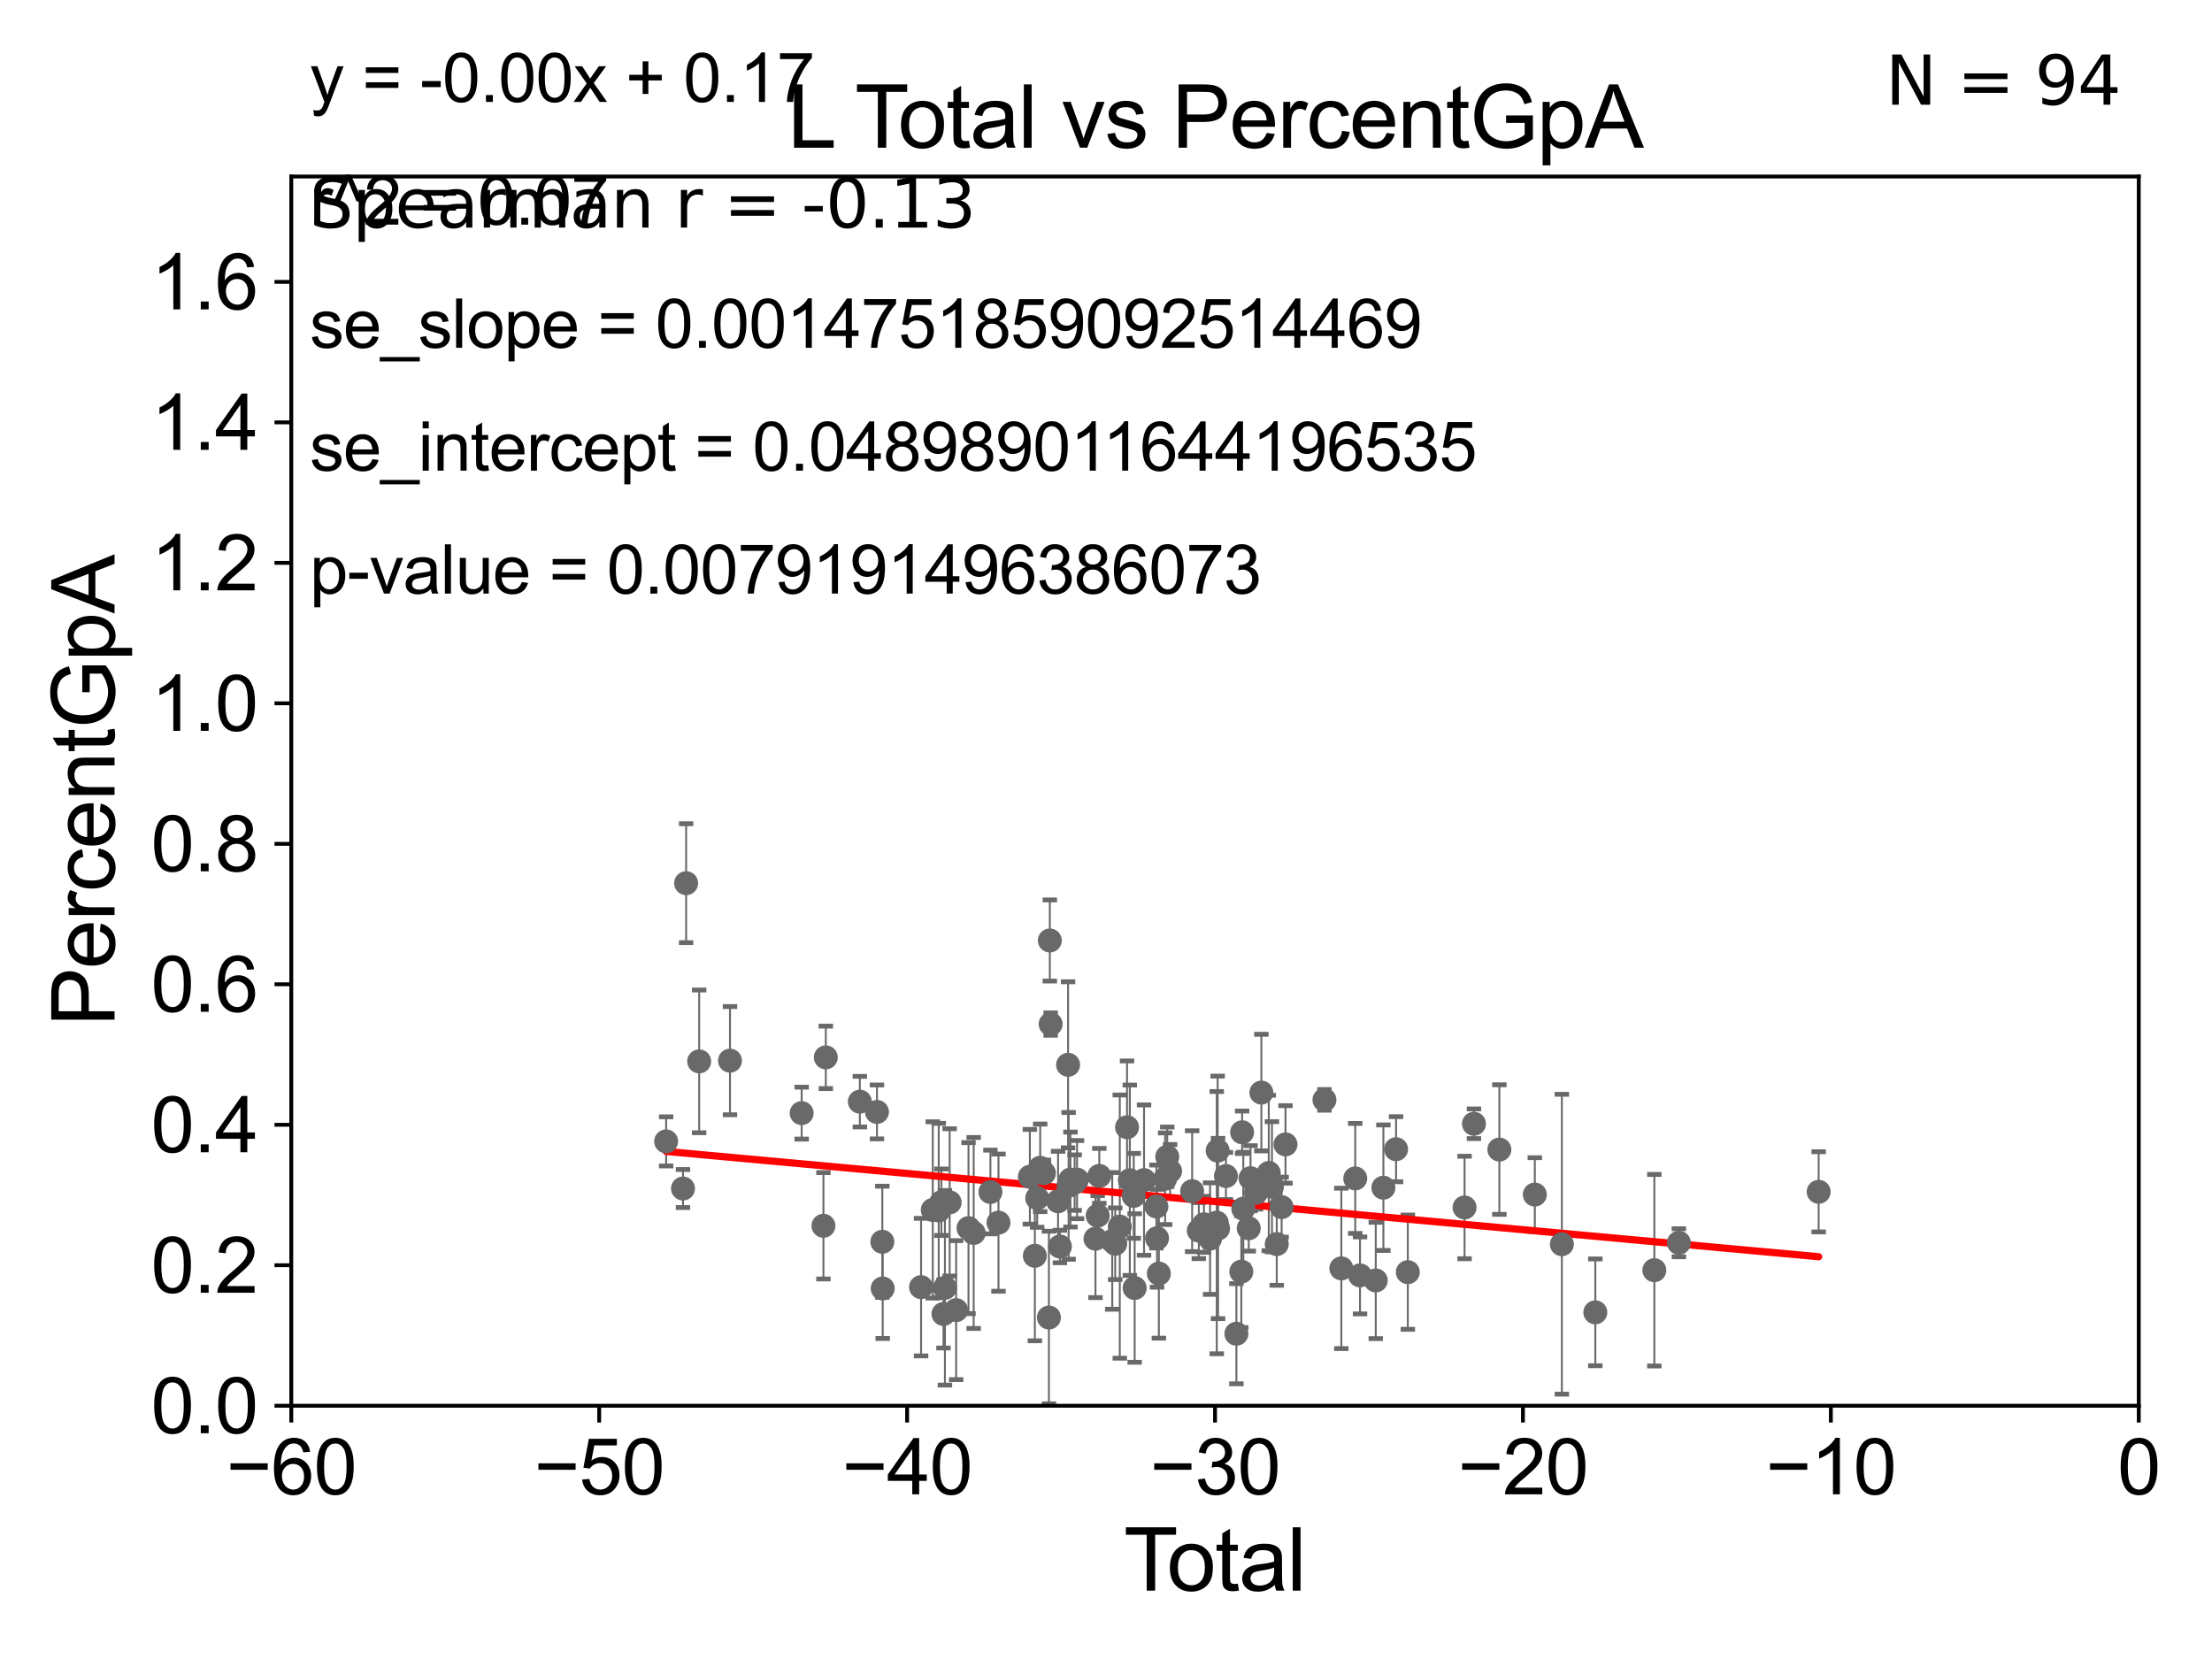 <?xml version="1.0" encoding="utf-8" standalone="no"?>
<!DOCTYPE svg PUBLIC "-//W3C//DTD SVG 1.1//EN"
  "http://www.w3.org/Graphics/SVG/1.1/DTD/svg11.dtd">
<svg xmlns:xlink="http://www.w3.org/1999/xlink" width="460.8pt" height="345.6pt" viewBox="0 0 460.8 345.6" xmlns="http://www.w3.org/2000/svg" version="1.1">
 <defs>
  <style type="text/css">*{stroke-linejoin: round; stroke-linecap: butt}</style>
 </defs>
 <g id="figure_1">
  <g id="patch_1">
   <path d="M 0 345.6 
L 460.8 345.6 
L 460.8 0 
L 0 0 
z
" style="fill: #ffffff"/>
  </g>
  <g id="axes_1">
   <g id="patch_2">
    <path d="M 60.68 292.84 
L 445.545 292.84 
L 445.545 36.775 
L 60.68 36.775 
z
" style="fill: #ffffff"/>
   </g>
   <g id="PathCollection_1">
    <defs>
     <path id="ma71d6f2b4b" d="M 0 1.118 
C 0.297 1.118 0.581 1 0.791 0.791 
C 1 0.581 1.118 0.297 1.118 0 
C 1.118 -0.297 1 -0.581 0.791 -0.791 
C 0.581 -1 0.297 -1.118 0 -1.118 
C -0.297 -1.118 -0.581 -1 -0.791 -0.791 
C -1 -0.581 -1.118 -0.297 -1.118 0 
C -1.118 0.297 -1 0.581 -0.791 0.791 
C -0.581 1 -0.297 1.118 0 1.118 
z
" style="stroke: #696969"/>
    </defs>
    <g clip-path="url(#pc3a0025ac0)">
     <use xlink:href="#ma71d6f2b4b" x="332.334" y="273.386" style="fill: #696969; stroke: #696969"/>
     <use xlink:href="#ma71d6f2b4b" x="283.317" y="265.691" style="fill: #696969; stroke: #696969"/>
     <use xlink:href="#ma71d6f2b4b" x="282.321" y="245.49" style="fill: #696969; stroke: #696969"/>
     <use xlink:href="#ma71d6f2b4b" x="286.594" y="266.738" style="fill: #696969; stroke: #696969"/>
     <use xlink:href="#ma71d6f2b4b" x="378.861" y="248.278" style="fill: #696969; stroke: #696969"/>
     <use xlink:href="#ma71d6f2b4b" x="288.185" y="247.419" style="fill: #696969; stroke: #696969"/>
     <use xlink:href="#ma71d6f2b4b" x="290.825" y="239.402" style="fill: #696969; stroke: #696969"/>
     <use xlink:href="#ma71d6f2b4b" x="293.275" y="265.013" style="fill: #696969; stroke: #696969"/>
     <use xlink:href="#ma71d6f2b4b" x="319.732" y="248.849" style="fill: #696969; stroke: #696969"/>
     <use xlink:href="#ma71d6f2b4b" x="344.63" y="264.606" style="fill: #696969; stroke: #696969"/>
     <use xlink:href="#ma71d6f2b4b" x="349.737" y="258.886" style="fill: #696969; stroke: #696969"/>
     <use xlink:href="#ma71d6f2b4b" x="312.342" y="239.473" style="fill: #696969; stroke: #696969"/>
     <use xlink:href="#ma71d6f2b4b" x="305.096" y="251.538" style="fill: #696969; stroke: #696969"/>
     <use xlink:href="#ma71d6f2b4b" x="307.052" y="234.101" style="fill: #696969; stroke: #696969"/>
     <use xlink:href="#ma71d6f2b4b" x="325.364" y="259.192" style="fill: #696969; stroke: #696969"/>
     <use xlink:href="#ma71d6f2b4b" x="279.428" y="264.228" style="fill: #696969; stroke: #696969"/>
     <use xlink:href="#ma71d6f2b4b" x="138.77" y="237.774" style="fill: #696969; stroke: #696969"/>
     <use xlink:href="#ma71d6f2b4b" x="248.344" y="248.146" style="fill: #696969; stroke: #696969"/>
     <use xlink:href="#ma71d6f2b4b" x="218.699" y="195.92" style="fill: #696969; stroke: #696969"/>
     <use xlink:href="#ma71d6f2b4b" x="233.275" y="255.525" style="fill: #696969; stroke: #696969"/>
     <use xlink:href="#ma71d6f2b4b" x="249.732" y="256.355" style="fill: #696969; stroke: #696969"/>
     <use xlink:href="#ma71d6f2b4b" x="250.805" y="255.052" style="fill: #696969; stroke: #696969"/>
     <use xlink:href="#ma71d6f2b4b" x="197.833" y="250.481" style="fill: #696969; stroke: #696969"/>
     <use xlink:href="#ma71d6f2b4b" x="222.993" y="245.72" style="fill: #696969; stroke: #696969"/>
     <use xlink:href="#ma71d6f2b4b" x="252.081" y="258.022" style="fill: #696969; stroke: #696969"/>
     <use xlink:href="#ma71d6f2b4b" x="243.752" y="243.967" style="fill: #696969; stroke: #696969"/>
     <use xlink:href="#ma71d6f2b4b" x="172.031" y="220.267" style="fill: #696969; stroke: #696969"/>
     <use xlink:href="#ma71d6f2b4b" x="253.474" y="254.702" style="fill: #696969; stroke: #696969"/>
     <use xlink:href="#ma71d6f2b4b" x="171.538" y="255.355" style="fill: #696969; stroke: #696969"/>
     <use xlink:href="#ma71d6f2b4b" x="253.66" y="239.697" style="fill: #696969; stroke: #696969"/>
     <use xlink:href="#ma71d6f2b4b" x="253.741" y="255.921" style="fill: #696969; stroke: #696969"/>
     <use xlink:href="#ma71d6f2b4b" x="255.386" y="244.986" style="fill: #696969; stroke: #696969"/>
     <use xlink:href="#ma71d6f2b4b" x="236.371" y="268.315" style="fill: #696969; stroke: #696969"/>
     <use xlink:href="#ma71d6f2b4b" x="201.757" y="255.842" style="fill: #696969; stroke: #696969"/>
     <use xlink:href="#ma71d6f2b4b" x="199.181" y="272.925" style="fill: #696969; stroke: #696969"/>
     <use xlink:href="#ma71d6f2b4b" x="167" y="231.882" style="fill: #696969; stroke: #696969"/>
     <use xlink:href="#ma71d6f2b4b" x="218.868" y="213.333" style="fill: #696969; stroke: #696969"/>
     <use xlink:href="#ma71d6f2b4b" x="234.781" y="234.822" style="fill: #696969; stroke: #696969"/>
     <use xlink:href="#ma71d6f2b4b" x="196.544" y="273.724" style="fill: #696969; stroke: #696969"/>
     <use xlink:href="#ma71d6f2b4b" x="238.323" y="245.836" style="fill: #696969; stroke: #696969"/>
     <use xlink:href="#ma71d6f2b4b" x="182.686" y="231.636" style="fill: #696969; stroke: #696969"/>
     <use xlink:href="#ma71d6f2b4b" x="196.845" y="268.271" style="fill: #696969; stroke: #696969"/>
     <use xlink:href="#ma71d6f2b4b" x="236.178" y="249.122" style="fill: #696969; stroke: #696969"/>
     <use xlink:href="#ma71d6f2b4b" x="240.901" y="251.34" style="fill: #696969; stroke: #696969"/>
     <use xlink:href="#ma71d6f2b4b" x="222.5" y="221.816" style="fill: #696969; stroke: #696969"/>
     <use xlink:href="#ma71d6f2b4b" x="220.416" y="250.246" style="fill: #696969; stroke: #696969"/>
     <use xlink:href="#ma71d6f2b4b" x="241.03" y="257.95" style="fill: #696969; stroke: #696969"/>
     <use xlink:href="#ma71d6f2b4b" x="179.122" y="229.497" style="fill: #696969; stroke: #696969"/>
     <use xlink:href="#ma71d6f2b4b" x="242.718" y="245.552" style="fill: #696969; stroke: #696969"/>
     <use xlink:href="#ma71d6f2b4b" x="183.886" y="268.407" style="fill: #696969; stroke: #696969"/>
     <use xlink:href="#ma71d6f2b4b" x="235.359" y="245.862" style="fill: #696969; stroke: #696969"/>
     <use xlink:href="#ma71d6f2b4b" x="243.157" y="240.972" style="fill: #696969; stroke: #696969"/>
     <use xlink:href="#ma71d6f2b4b" x="220.795" y="259.671" style="fill: #696969; stroke: #696969"/>
     <use xlink:href="#ma71d6f2b4b" x="222.611" y="247.038" style="fill: #696969; stroke: #696969"/>
     <use xlink:href="#ma71d6f2b4b" x="241.411" y="265.31" style="fill: #696969; stroke: #696969"/>
     <use xlink:href="#ma71d6f2b4b" x="232.32" y="259.096" style="fill: #696969; stroke: #696969"/>
     <use xlink:href="#ma71d6f2b4b" x="183.804" y="258.686" style="fill: #696969; stroke: #696969"/>
     <use xlink:href="#ma71d6f2b4b" x="257.562" y="277.839" style="fill: #696969; stroke: #696969"/>
     <use xlink:href="#ma71d6f2b4b" x="215.578" y="261.602" style="fill: #696969; stroke: #696969"/>
     <use xlink:href="#ma71d6f2b4b" x="194.313" y="252.052" style="fill: #696969; stroke: #696969"/>
     <use xlink:href="#ma71d6f2b4b" x="229.004" y="244.957" style="fill: #696969; stroke: #696969"/>
     <use xlink:href="#ma71d6f2b4b" x="218.509" y="274.461" style="fill: #696969; stroke: #696969"/>
     <use xlink:href="#ma71d6f2b4b" x="264.308" y="244.345" style="fill: #696969; stroke: #696969"/>
     <use xlink:href="#ma71d6f2b4b" x="196.109" y="250.442" style="fill: #696969; stroke: #696969"/>
     <use xlink:href="#ma71d6f2b4b" x="195.553" y="252.167" style="fill: #696969; stroke: #696969"/>
     <use xlink:href="#ma71d6f2b4b" x="262.766" y="227.606" style="fill: #696969; stroke: #696969"/>
     <use xlink:href="#ma71d6f2b4b" x="264.972" y="247.225" style="fill: #696969; stroke: #696969"/>
     <use xlink:href="#ma71d6f2b4b" x="228.209" y="258.042" style="fill: #696969; stroke: #696969"/>
     <use xlink:href="#ma71d6f2b4b" x="214.54" y="245.142" style="fill: #696969; stroke: #696969"/>
     <use xlink:href="#ma71d6f2b4b" x="206.323" y="248.31" style="fill: #696969; stroke: #696969"/>
     <use xlink:href="#ma71d6f2b4b" x="265.97" y="259.167" style="fill: #696969; stroke: #696969"/>
     <use xlink:href="#ma71d6f2b4b" x="142.933" y="183.983" style="fill: #696969; stroke: #696969"/>
     <use xlink:href="#ma71d6f2b4b" x="145.651" y="221.103" style="fill: #696969; stroke: #696969"/>
     <use xlink:href="#ma71d6f2b4b" x="224.368" y="245.733" style="fill: #696969; stroke: #696969"/>
     <use xlink:href="#ma71d6f2b4b" x="228.667" y="253.238" style="fill: #696969; stroke: #696969"/>
     <use xlink:href="#ma71d6f2b4b" x="267.792" y="238.401" style="fill: #696969; stroke: #696969"/>
     <use xlink:href="#ma71d6f2b4b" x="261.642" y="248.5" style="fill: #696969; stroke: #696969"/>
     <use xlink:href="#ma71d6f2b4b" x="191.874" y="268.131" style="fill: #696969; stroke: #696969"/>
     <use xlink:href="#ma71d6f2b4b" x="152.071" y="220.954" style="fill: #696969; stroke: #696969"/>
     <use xlink:href="#ma71d6f2b4b" x="258.588" y="264.902" style="fill: #696969; stroke: #696969"/>
     <use xlink:href="#ma71d6f2b4b" x="202.836" y="256.849" style="fill: #696969; stroke: #696969"/>
     <use xlink:href="#ma71d6f2b4b" x="231.702" y="258.505" style="fill: #696969; stroke: #696969"/>
     <use xlink:href="#ma71d6f2b4b" x="258.757" y="235.873" style="fill: #696969; stroke: #696969"/>
     <use xlink:href="#ma71d6f2b4b" x="275.905" y="229.12" style="fill: #696969; stroke: #696969"/>
     <use xlink:href="#ma71d6f2b4b" x="223.869" y="246.36" style="fill: #696969; stroke: #696969"/>
     <use xlink:href="#ma71d6f2b4b" x="259.004" y="251.801" style="fill: #696969; stroke: #696969"/>
     <use xlink:href="#ma71d6f2b4b" x="260.133" y="255.872" style="fill: #696969; stroke: #696969"/>
     <use xlink:href="#ma71d6f2b4b" x="142.28" y="247.588" style="fill: #696969; stroke: #696969"/>
     <use xlink:href="#ma71d6f2b4b" x="208.002" y="254.701" style="fill: #696969; stroke: #696969"/>
     <use xlink:href="#ma71d6f2b4b" x="260.506" y="245.444" style="fill: #696969; stroke: #696969"/>
     <use xlink:href="#ma71d6f2b4b" x="216.691" y="243.28" style="fill: #696969; stroke: #696969"/>
     <use xlink:href="#ma71d6f2b4b" x="216.068" y="249.6" style="fill: #696969; stroke: #696969"/>
     <use xlink:href="#ma71d6f2b4b" x="217.473" y="244.4" style="fill: #696969; stroke: #696969"/>
     <use xlink:href="#ma71d6f2b4b" x="266.986" y="251.468" style="fill: #696969; stroke: #696969"/>
    </g>
   </g>
   <g id="matplotlib.axis_1">
    <g id="xtick_1">
     <g id="line2d_1">
      <defs>
       <path id="m724f034c80" d="M 0 0 
L 0 3.5 
" style="stroke: #000000; stroke-width: 0.8"/>
      </defs>
      <g>
       <use xlink:href="#m724f034c80" x="60.68" y="292.84" style="stroke: #000000; stroke-width: 0.8"/>
      </g>
     </g>
     <g id="text_1">
      <!-- −60 -->
      <g transform="translate(47.11 311.293)scale(0.16 -0.16)">
       <defs>
        <path id="ArialMT-2212" d="M 3381 1997 
L 356 1997 
L 356 2522 
L 3381 2522 
L 3381 1997 
z
" transform="scale(0.016)"/>
        <path id="ArialMT-36" d="M 3184 3459 
L 2625 3416 
Q 2550 3747 2413 3897 
Q 2184 4138 1850 4138 
Q 1581 4138 1378 3988 
Q 1113 3794 959 3422 
Q 806 3050 800 2363 
Q 1003 2672 1297 2822 
Q 1591 2972 1913 2972 
Q 2475 2972 2870 2558 
Q 3266 2144 3266 1488 
Q 3266 1056 3080 686 
Q 2894 316 2569 119 
Q 2244 -78 1831 -78 
Q 1128 -78 684 439 
Q 241 956 241 2144 
Q 241 3472 731 4075 
Q 1159 4600 1884 4600 
Q 2425 4600 2770 4297 
Q 3116 3994 3184 3459 
z
M 888 1484 
Q 888 1194 1011 928 
Q 1134 663 1356 523 
Q 1578 384 1822 384 
Q 2178 384 2434 671 
Q 2691 959 2691 1453 
Q 2691 1928 2437 2201 
Q 2184 2475 1800 2475 
Q 1419 2475 1153 2201 
Q 888 1928 888 1484 
z
" transform="scale(0.016)"/>
        <path id="ArialMT-30" d="M 266 2259 
Q 266 3072 433 3567 
Q 600 4063 929 4331 
Q 1259 4600 1759 4600 
Q 2128 4600 2406 4451 
Q 2684 4303 2865 4023 
Q 3047 3744 3150 3342 
Q 3253 2941 3253 2259 
Q 3253 1453 3087 958 
Q 2922 463 2592 192 
Q 2263 -78 1759 -78 
Q 1097 -78 719 397 
Q 266 969 266 2259 
z
M 844 2259 
Q 844 1131 1108 757 
Q 1372 384 1759 384 
Q 2147 384 2411 759 
Q 2675 1134 2675 2259 
Q 2675 3391 2411 3762 
Q 2147 4134 1753 4134 
Q 1366 4134 1134 3806 
Q 844 3388 844 2259 
z
" transform="scale(0.016)"/>
       </defs>
       <use xlink:href="#ArialMT-2212"/>
       <use xlink:href="#ArialMT-36" x="58.398"/>
       <use xlink:href="#ArialMT-30" x="114.014"/>
      </g>
     </g>
    </g>
    <g id="xtick_2">
     <g id="line2d_2">
      <g>
       <use xlink:href="#m724f034c80" x="124.824" y="292.84" style="stroke: #000000; stroke-width: 0.8"/>
      </g>
     </g>
     <g id="text_2">
      <!-- −50 -->
      <g transform="translate(111.254 311.293)scale(0.16 -0.16)">
       <defs>
        <path id="ArialMT-35" d="M 266 1200 
L 856 1250 
Q 922 819 1161 601 
Q 1400 384 1738 384 
Q 2144 384 2425 690 
Q 2706 997 2706 1503 
Q 2706 1984 2436 2262 
Q 2166 2541 1728 2541 
Q 1456 2541 1237 2417 
Q 1019 2294 894 2097 
L 366 2166 
L 809 4519 
L 3088 4519 
L 3088 3981 
L 1259 3981 
L 1013 2750 
Q 1425 3038 1878 3038 
Q 2478 3038 2890 2622 
Q 3303 2206 3303 1553 
Q 3303 931 2941 478 
Q 2500 -78 1738 -78 
Q 1113 -78 717 272 
Q 322 622 266 1200 
z
" transform="scale(0.016)"/>
       </defs>
       <use xlink:href="#ArialMT-2212"/>
       <use xlink:href="#ArialMT-35" x="58.398"/>
       <use xlink:href="#ArialMT-30" x="114.014"/>
      </g>
     </g>
    </g>
    <g id="xtick_3">
     <g id="line2d_3">
      <g>
       <use xlink:href="#m724f034c80" x="188.968" y="292.84" style="stroke: #000000; stroke-width: 0.8"/>
      </g>
     </g>
     <g id="text_3">
      <!-- −40 -->
      <g transform="translate(175.398 311.293)scale(0.16 -0.16)">
       <defs>
        <path id="ArialMT-34" d="M 2069 0 
L 2069 1097 
L 81 1097 
L 81 1613 
L 2172 4581 
L 2631 4581 
L 2631 1613 
L 3250 1613 
L 3250 1097 
L 2631 1097 
L 2631 0 
L 2069 0 
z
M 2069 1613 
L 2069 3678 
L 634 1613 
L 2069 1613 
z
" transform="scale(0.016)"/>
       </defs>
       <use xlink:href="#ArialMT-2212"/>
       <use xlink:href="#ArialMT-34" x="58.398"/>
       <use xlink:href="#ArialMT-30" x="114.014"/>
      </g>
     </g>
    </g>
    <g id="xtick_4">
     <g id="line2d_4">
      <g>
       <use xlink:href="#m724f034c80" x="253.113" y="292.84" style="stroke: #000000; stroke-width: 0.8"/>
      </g>
     </g>
     <g id="text_4">
      <!-- −30 -->
      <g transform="translate(239.542 311.293)scale(0.16 -0.16)">
       <defs>
        <path id="ArialMT-33" d="M 269 1209 
L 831 1284 
Q 928 806 1161 595 
Q 1394 384 1728 384 
Q 2125 384 2398 659 
Q 2672 934 2672 1341 
Q 2672 1728 2419 1979 
Q 2166 2231 1775 2231 
Q 1616 2231 1378 2169 
L 1441 2663 
Q 1497 2656 1531 2656 
Q 1891 2656 2178 2843 
Q 2466 3031 2466 3422 
Q 2466 3731 2256 3934 
Q 2047 4138 1716 4138 
Q 1388 4138 1169 3931 
Q 950 3725 888 3313 
L 325 3413 
Q 428 3978 793 4289 
Q 1159 4600 1703 4600 
Q 2078 4600 2393 4439 
Q 2709 4278 2876 4000 
Q 3044 3722 3044 3409 
Q 3044 3113 2884 2869 
Q 2725 2625 2413 2481 
Q 2819 2388 3044 2092 
Q 3269 1797 3269 1353 
Q 3269 753 2831 336 
Q 2394 -81 1725 -81 
Q 1122 -81 723 278 
Q 325 638 269 1209 
z
" transform="scale(0.016)"/>
       </defs>
       <use xlink:href="#ArialMT-2212"/>
       <use xlink:href="#ArialMT-33" x="58.398"/>
       <use xlink:href="#ArialMT-30" x="114.014"/>
      </g>
     </g>
    </g>
    <g id="xtick_5">
     <g id="line2d_5">
      <g>
       <use xlink:href="#m724f034c80" x="317.257" y="292.84" style="stroke: #000000; stroke-width: 0.8"/>
      </g>
     </g>
     <g id="text_5">
      <!-- −20 -->
      <g transform="translate(303.687 311.293)scale(0.16 -0.16)">
       <defs>
        <path id="ArialMT-32" d="M 3222 541 
L 3222 0 
L 194 0 
Q 188 203 259 391 
Q 375 700 629 1000 
Q 884 1300 1366 1694 
Q 2113 2306 2375 2664 
Q 2638 3022 2638 3341 
Q 2638 3675 2398 3904 
Q 2159 4134 1775 4134 
Q 1369 4134 1125 3890 
Q 881 3647 878 3216 
L 300 3275 
Q 359 3922 746 4261 
Q 1134 4600 1788 4600 
Q 2447 4600 2831 4234 
Q 3216 3869 3216 3328 
Q 3216 3053 3103 2787 
Q 2991 2522 2730 2228 
Q 2469 1934 1863 1422 
Q 1356 997 1212 845 
Q 1069 694 975 541 
L 3222 541 
z
" transform="scale(0.016)"/>
       </defs>
       <use xlink:href="#ArialMT-2212"/>
       <use xlink:href="#ArialMT-32" x="58.398"/>
       <use xlink:href="#ArialMT-30" x="114.014"/>
      </g>
     </g>
    </g>
    <g id="xtick_6">
     <g id="line2d_6">
      <g>
       <use xlink:href="#m724f034c80" x="381.401" y="292.84" style="stroke: #000000; stroke-width: 0.8"/>
      </g>
     </g>
     <g id="text_6">
      <!-- −10 -->
      <g transform="translate(367.831 311.293)scale(0.16 -0.16)">
       <defs>
        <path id="ArialMT-31" d="M 2384 0 
L 1822 0 
L 1822 3584 
Q 1619 3391 1289 3197 
Q 959 3003 697 2906 
L 697 3450 
Q 1169 3672 1522 3987 
Q 1875 4303 2022 4600 
L 2384 4600 
L 2384 0 
z
" transform="scale(0.016)"/>
       </defs>
       <use xlink:href="#ArialMT-2212"/>
       <use xlink:href="#ArialMT-31" x="58.398"/>
       <use xlink:href="#ArialMT-30" x="114.014"/>
      </g>
     </g>
    </g>
    <g id="xtick_7">
     <g id="line2d_7">
      <g>
       <use xlink:href="#m724f034c80" x="445.545" y="292.84" style="stroke: #000000; stroke-width: 0.8"/>
      </g>
     </g>
     <g id="text_7">
      <!-- 0 -->
      <g transform="translate(441.096 311.293)scale(0.16 -0.16)">
       <use xlink:href="#ArialMT-30"/>
      </g>
     </g>
    </g>
    <g id="text_8">
     <!-- Total -->
     <g transform="translate(234.107 331.357)scale(0.18 -0.18)">
      <defs>
       <path id="ArialMT-54" d="M 1659 0 
L 1659 4041 
L 150 4041 
L 150 4581 
L 3781 4581 
L 3781 4041 
L 2266 4041 
L 2266 0 
L 1659 0 
z
" transform="scale(0.016)"/>
       <path id="ArialMT-6f" d="M 213 1659 
Q 213 2581 725 3025 
Q 1153 3394 1769 3394 
Q 2453 3394 2887 2945 
Q 3322 2497 3322 1706 
Q 3322 1066 3130 698 
Q 2938 331 2570 128 
Q 2203 -75 1769 -75 
Q 1072 -75 642 372 
Q 213 819 213 1659 
z
M 791 1659 
Q 791 1022 1069 705 
Q 1347 388 1769 388 
Q 2188 388 2466 706 
Q 2744 1025 2744 1678 
Q 2744 2294 2464 2611 
Q 2184 2928 1769 2928 
Q 1347 2928 1069 2612 
Q 791 2297 791 1659 
z
" transform="scale(0.016)"/>
       <path id="ArialMT-74" d="M 1650 503 
L 1731 6 
Q 1494 -44 1306 -44 
Q 1000 -44 831 53 
Q 663 150 594 308 
Q 525 466 525 972 
L 525 2881 
L 113 2881 
L 113 3319 
L 525 3319 
L 525 4141 
L 1084 4478 
L 1084 3319 
L 1650 3319 
L 1650 2881 
L 1084 2881 
L 1084 941 
Q 1084 700 1114 631 
Q 1144 563 1211 522 
Q 1278 481 1403 481 
Q 1497 481 1650 503 
z
" transform="scale(0.016)"/>
       <path id="ArialMT-61" d="M 2588 409 
Q 2275 144 1986 34 
Q 1697 -75 1366 -75 
Q 819 -75 525 192 
Q 231 459 231 875 
Q 231 1119 342 1320 
Q 453 1522 633 1644 
Q 813 1766 1038 1828 
Q 1203 1872 1538 1913 
Q 2219 1994 2541 2106 
Q 2544 2222 2544 2253 
Q 2544 2597 2384 2738 
Q 2169 2928 1744 2928 
Q 1347 2928 1158 2789 
Q 969 2650 878 2297 
L 328 2372 
Q 403 2725 575 2942 
Q 747 3159 1072 3276 
Q 1397 3394 1825 3394 
Q 2250 3394 2515 3294 
Q 2781 3194 2906 3042 
Q 3031 2891 3081 2659 
Q 3109 2516 3109 2141 
L 3109 1391 
Q 3109 606 3145 398 
Q 3181 191 3288 0 
L 2700 0 
Q 2613 175 2588 409 
z
M 2541 1666 
Q 2234 1541 1622 1453 
Q 1275 1403 1131 1340 
Q 988 1278 909 1158 
Q 831 1038 831 891 
Q 831 666 1001 516 
Q 1172 366 1500 366 
Q 1825 366 2078 508 
Q 2331 650 2450 897 
Q 2541 1088 2541 1459 
L 2541 1666 
z
" transform="scale(0.016)"/>
       <path id="ArialMT-6c" d="M 409 0 
L 409 4581 
L 972 4581 
L 972 0 
L 409 0 
z
" transform="scale(0.016)"/>
      </defs>
      <use xlink:href="#ArialMT-54"/>
      <use xlink:href="#ArialMT-6f" x="49.959"/>
      <use xlink:href="#ArialMT-74" x="105.574"/>
      <use xlink:href="#ArialMT-61" x="133.357"/>
      <use xlink:href="#ArialMT-6c" x="188.973"/>
     </g>
    </g>
   </g>
   <g id="matplotlib.axis_2">
    <g id="ytick_1">
     <g id="line2d_8">
      <defs>
       <path id="mf13a0e2498" d="M 0 0 
L -3.5 0 
" style="stroke: #000000; stroke-width: 0.8"/>
      </defs>
      <g>
       <use xlink:href="#mf13a0e2498" x="60.68" y="292.84" style="stroke: #000000; stroke-width: 0.8"/>
      </g>
     </g>
     <g id="text_9">
      <!-- 0.0 -->
      <g transform="translate(31.44 298.566)scale(0.16 -0.16)">
       <defs>
        <path id="ArialMT-2e" d="M 581 0 
L 581 641 
L 1222 641 
L 1222 0 
L 581 0 
z
" transform="scale(0.016)"/>
       </defs>
       <use xlink:href="#ArialMT-30"/>
       <use xlink:href="#ArialMT-2e" x="55.615"/>
       <use xlink:href="#ArialMT-30" x="83.398"/>
      </g>
     </g>
    </g>
    <g id="ytick_2">
     <g id="line2d_9">
      <g>
       <use xlink:href="#mf13a0e2498" x="60.68" y="263.575" style="stroke: #000000; stroke-width: 0.8"/>
      </g>
     </g>
     <g id="text_10">
      <!-- 0.2 -->
      <g transform="translate(31.44 269.302)scale(0.16 -0.16)">
       <use xlink:href="#ArialMT-30"/>
       <use xlink:href="#ArialMT-2e" x="55.615"/>
       <use xlink:href="#ArialMT-32" x="83.398"/>
      </g>
     </g>
    </g>
    <g id="ytick_3">
     <g id="line2d_10">
      <g>
       <use xlink:href="#mf13a0e2498" x="60.68" y="234.311" style="stroke: #000000; stroke-width: 0.8"/>
      </g>
     </g>
     <g id="text_11">
      <!-- 0.4 -->
      <g transform="translate(31.44 240.037)scale(0.16 -0.16)">
       <use xlink:href="#ArialMT-30"/>
       <use xlink:href="#ArialMT-2e" x="55.615"/>
       <use xlink:href="#ArialMT-34" x="83.398"/>
      </g>
     </g>
    </g>
    <g id="ytick_4">
     <g id="line2d_11">
      <g>
       <use xlink:href="#mf13a0e2498" x="60.68" y="205.046" style="stroke: #000000; stroke-width: 0.8"/>
      </g>
     </g>
     <g id="text_12">
      <!-- 0.6 -->
      <g transform="translate(31.44 210.772)scale(0.16 -0.16)">
       <use xlink:href="#ArialMT-30"/>
       <use xlink:href="#ArialMT-2e" x="55.615"/>
       <use xlink:href="#ArialMT-36" x="83.398"/>
      </g>
     </g>
    </g>
    <g id="ytick_5">
     <g id="line2d_12">
      <g>
       <use xlink:href="#mf13a0e2498" x="60.68" y="175.782" style="stroke: #000000; stroke-width: 0.8"/>
      </g>
     </g>
     <g id="text_13">
      <!-- 0.8 -->
      <g transform="translate(31.44 181.508)scale(0.16 -0.16)">
       <defs>
        <path id="ArialMT-38" d="M 1131 2484 
Q 781 2613 612 2850 
Q 444 3088 444 3419 
Q 444 3919 803 4259 
Q 1163 4600 1759 4600 
Q 2359 4600 2725 4251 
Q 3091 3903 3091 3403 
Q 3091 3084 2923 2848 
Q 2756 2613 2416 2484 
Q 2838 2347 3058 2040 
Q 3278 1734 3278 1309 
Q 3278 722 2862 322 
Q 2447 -78 1769 -78 
Q 1091 -78 675 323 
Q 259 725 259 1325 
Q 259 1772 486 2073 
Q 713 2375 1131 2484 
z
M 1019 3438 
Q 1019 3113 1228 2906 
Q 1438 2700 1772 2700 
Q 2097 2700 2305 2904 
Q 2513 3109 2513 3406 
Q 2513 3716 2298 3927 
Q 2084 4138 1766 4138 
Q 1444 4138 1231 3931 
Q 1019 3725 1019 3438 
z
M 838 1322 
Q 838 1081 952 856 
Q 1066 631 1291 507 
Q 1516 384 1775 384 
Q 2178 384 2440 643 
Q 2703 903 2703 1303 
Q 2703 1709 2433 1975 
Q 2163 2241 1756 2241 
Q 1359 2241 1098 1978 
Q 838 1716 838 1322 
z
" transform="scale(0.016)"/>
       </defs>
       <use xlink:href="#ArialMT-30"/>
       <use xlink:href="#ArialMT-2e" x="55.615"/>
       <use xlink:href="#ArialMT-38" x="83.398"/>
      </g>
     </g>
    </g>
    <g id="ytick_6">
     <g id="line2d_13">
      <g>
       <use xlink:href="#mf13a0e2498" x="60.68" y="146.517" style="stroke: #000000; stroke-width: 0.8"/>
      </g>
     </g>
     <g id="text_14">
      <!-- 1.0 -->
      <g transform="translate(31.44 152.243)scale(0.16 -0.16)">
       <use xlink:href="#ArialMT-31"/>
       <use xlink:href="#ArialMT-2e" x="55.615"/>
       <use xlink:href="#ArialMT-30" x="83.398"/>
      </g>
     </g>
    </g>
    <g id="ytick_7">
     <g id="line2d_14">
      <g>
       <use xlink:href="#mf13a0e2498" x="60.68" y="117.252" style="stroke: #000000; stroke-width: 0.8"/>
      </g>
     </g>
     <g id="text_15">
      <!-- 1.2 -->
      <g transform="translate(31.44 122.979)scale(0.16 -0.16)">
       <use xlink:href="#ArialMT-31"/>
       <use xlink:href="#ArialMT-2e" x="55.615"/>
       <use xlink:href="#ArialMT-32" x="83.398"/>
      </g>
     </g>
    </g>
    <g id="ytick_8">
     <g id="line2d_15">
      <g>
       <use xlink:href="#mf13a0e2498" x="60.68" y="87.988" style="stroke: #000000; stroke-width: 0.8"/>
      </g>
     </g>
     <g id="text_16">
      <!-- 1.4 -->
      <g transform="translate(31.44 93.714)scale(0.16 -0.16)">
       <use xlink:href="#ArialMT-31"/>
       <use xlink:href="#ArialMT-2e" x="55.615"/>
       <use xlink:href="#ArialMT-34" x="83.398"/>
      </g>
     </g>
    </g>
    <g id="ytick_9">
     <g id="line2d_16">
      <g>
       <use xlink:href="#mf13a0e2498" x="60.68" y="58.723" style="stroke: #000000; stroke-width: 0.8"/>
      </g>
     </g>
     <g id="text_17">
      <!-- 1.6 -->
      <g transform="translate(31.44 64.45)scale(0.16 -0.16)">
       <use xlink:href="#ArialMT-31"/>
       <use xlink:href="#ArialMT-2e" x="55.615"/>
       <use xlink:href="#ArialMT-36" x="83.398"/>
      </g>
     </g>
    </g>
    <g id="text_18">
     <!-- PercentGpA -->
     <g transform="translate(23.863 213.831)rotate(-90)scale(0.18 -0.18)">
      <defs>
       <path id="ArialMT-50" d="M 494 0 
L 494 4581 
L 2222 4581 
Q 2678 4581 2919 4538 
Q 3256 4481 3484 4323 
Q 3713 4166 3852 3881 
Q 3991 3597 3991 3256 
Q 3991 2672 3619 2267 
Q 3247 1863 2275 1863 
L 1100 1863 
L 1100 0 
L 494 0 
z
M 1100 2403 
L 2284 2403 
Q 2872 2403 3119 2622 
Q 3366 2841 3366 3238 
Q 3366 3525 3220 3729 
Q 3075 3934 2838 4000 
Q 2684 4041 2272 4041 
L 1100 4041 
L 1100 2403 
z
" transform="scale(0.016)"/>
       <path id="ArialMT-65" d="M 2694 1069 
L 3275 997 
Q 3138 488 2766 206 
Q 2394 -75 1816 -75 
Q 1088 -75 661 373 
Q 234 822 234 1631 
Q 234 2469 665 2931 
Q 1097 3394 1784 3394 
Q 2450 3394 2872 2941 
Q 3294 2488 3294 1666 
Q 3294 1616 3291 1516 
L 816 1516 
Q 847 969 1125 678 
Q 1403 388 1819 388 
Q 2128 388 2347 550 
Q 2566 713 2694 1069 
z
M 847 1978 
L 2700 1978 
Q 2663 2397 2488 2606 
Q 2219 2931 1791 2931 
Q 1403 2931 1139 2672 
Q 875 2413 847 1978 
z
" transform="scale(0.016)"/>
       <path id="ArialMT-72" d="M 416 0 
L 416 3319 
L 922 3319 
L 922 2816 
Q 1116 3169 1280 3281 
Q 1444 3394 1641 3394 
Q 1925 3394 2219 3213 
L 2025 2691 
Q 1819 2813 1613 2813 
Q 1428 2813 1281 2702 
Q 1134 2591 1072 2394 
Q 978 2094 978 1738 
L 978 0 
L 416 0 
z
" transform="scale(0.016)"/>
       <path id="ArialMT-63" d="M 2588 1216 
L 3141 1144 
Q 3050 572 2676 248 
Q 2303 -75 1759 -75 
Q 1078 -75 664 370 
Q 250 816 250 1647 
Q 250 2184 428 2587 
Q 606 2991 970 3192 
Q 1334 3394 1763 3394 
Q 2303 3394 2647 3120 
Q 2991 2847 3088 2344 
L 2541 2259 
Q 2463 2594 2264 2762 
Q 2066 2931 1784 2931 
Q 1359 2931 1093 2626 
Q 828 2322 828 1663 
Q 828 994 1084 691 
Q 1341 388 1753 388 
Q 2084 388 2306 591 
Q 2528 794 2588 1216 
z
" transform="scale(0.016)"/>
       <path id="ArialMT-6e" d="M 422 0 
L 422 3319 
L 928 3319 
L 928 2847 
Q 1294 3394 1984 3394 
Q 2284 3394 2536 3286 
Q 2788 3178 2913 3003 
Q 3038 2828 3088 2588 
Q 3119 2431 3119 2041 
L 3119 0 
L 2556 0 
L 2556 2019 
Q 2556 2363 2490 2533 
Q 2425 2703 2258 2804 
Q 2091 2906 1866 2906 
Q 1506 2906 1245 2678 
Q 984 2450 984 1813 
L 984 0 
L 422 0 
z
" transform="scale(0.016)"/>
       <path id="ArialMT-47" d="M 2638 1797 
L 2638 2334 
L 4578 2338 
L 4578 638 
Q 4131 281 3656 101 
Q 3181 -78 2681 -78 
Q 2006 -78 1454 211 
Q 903 500 622 1047 
Q 341 1594 341 2269 
Q 341 2938 620 3517 
Q 900 4097 1425 4378 
Q 1950 4659 2634 4659 
Q 3131 4659 3532 4498 
Q 3934 4338 4162 4050 
Q 4391 3763 4509 3300 
L 3963 3150 
Q 3859 3500 3706 3700 
Q 3553 3900 3268 4020 
Q 2984 4141 2638 4141 
Q 2222 4141 1919 4014 
Q 1616 3888 1430 3681 
Q 1244 3475 1141 3228 
Q 966 2803 966 2306 
Q 966 1694 1177 1281 
Q 1388 869 1791 669 
Q 2194 469 2647 469 
Q 3041 469 3416 620 
Q 3791 772 3984 944 
L 3984 1797 
L 2638 1797 
z
" transform="scale(0.016)"/>
       <path id="ArialMT-70" d="M 422 -1272 
L 422 3319 
L 934 3319 
L 934 2888 
Q 1116 3141 1344 3267 
Q 1572 3394 1897 3394 
Q 2322 3394 2647 3175 
Q 2972 2956 3137 2557 
Q 3303 2159 3303 1684 
Q 3303 1175 3120 767 
Q 2938 359 2589 142 
Q 2241 -75 1856 -75 
Q 1575 -75 1351 44 
Q 1128 163 984 344 
L 984 -1272 
L 422 -1272 
z
M 931 1641 
Q 931 1000 1190 694 
Q 1450 388 1819 388 
Q 2194 388 2461 705 
Q 2728 1022 2728 1688 
Q 2728 2322 2467 2637 
Q 2206 2953 1844 2953 
Q 1484 2953 1207 2617 
Q 931 2281 931 1641 
z
" transform="scale(0.016)"/>
       <path id="ArialMT-41" d="M -9 0 
L 1750 4581 
L 2403 4581 
L 4278 0 
L 3588 0 
L 3053 1388 
L 1138 1388 
L 634 0 
L -9 0 
z
M 1313 1881 
L 2866 1881 
L 2388 3150 
Q 2169 3728 2063 4100 
Q 1975 3659 1816 3225 
L 1313 1881 
z
" transform="scale(0.016)"/>
      </defs>
      <use xlink:href="#ArialMT-50"/>
      <use xlink:href="#ArialMT-65" x="66.699"/>
      <use xlink:href="#ArialMT-72" x="122.314"/>
      <use xlink:href="#ArialMT-63" x="155.615"/>
      <use xlink:href="#ArialMT-65" x="205.615"/>
      <use xlink:href="#ArialMT-6e" x="261.23"/>
      <use xlink:href="#ArialMT-74" x="316.846"/>
      <use xlink:href="#ArialMT-47" x="344.629"/>
      <use xlink:href="#ArialMT-70" x="422.412"/>
      <use xlink:href="#ArialMT-41" x="478.027"/>
     </g>
    </g>
   </g>
   <g id="LineCollection_1">
    <path d="M 332.334 284.508 
L 332.334 262.263 
" clip-path="url(#pc3a0025ac0)" style="fill: none; stroke: #696969; stroke-width: 0.4"/>
    <path d="M 283.317 273.706 
L 283.317 257.676 
" clip-path="url(#pc3a0025ac0)" style="fill: none; stroke: #696969; stroke-width: 0.4"/>
    <path d="M 282.321 256.949 
L 282.321 234.032 
" clip-path="url(#pc3a0025ac0)" style="fill: none; stroke: #696969; stroke-width: 0.4"/>
    <path d="M 286.594 278.854 
L 286.594 254.622 
" clip-path="url(#pc3a0025ac0)" style="fill: none; stroke: #696969; stroke-width: 0.4"/>
    <path d="M 378.861 256.631 
L 378.861 239.926 
" clip-path="url(#pc3a0025ac0)" style="fill: none; stroke: #696969; stroke-width: 0.4"/>
    <path d="M 288.185 260.493 
L 288.185 234.345 
" clip-path="url(#pc3a0025ac0)" style="fill: none; stroke: #696969; stroke-width: 0.4"/>
    <path d="M 290.825 246.184 
L 290.825 232.619 
" clip-path="url(#pc3a0025ac0)" style="fill: none; stroke: #696969; stroke-width: 0.4"/>
    <path d="M 293.275 276.914 
L 293.275 253.111 
" clip-path="url(#pc3a0025ac0)" style="fill: none; stroke: #696969; stroke-width: 0.4"/>
    <path d="M 319.732 256.53 
L 319.732 241.168 
" clip-path="url(#pc3a0025ac0)" style="fill: none; stroke: #696969; stroke-width: 0.4"/>
    <path d="M 344.63 284.558 
L 344.63 244.653 
" clip-path="url(#pc3a0025ac0)" style="fill: none; stroke: #696969; stroke-width: 0.4"/>
    <path d="M 349.737 261.807 
L 349.737 255.965 
" clip-path="url(#pc3a0025ac0)" style="fill: none; stroke: #696969; stroke-width: 0.4"/>
    <path d="M 312.342 252.968 
L 312.342 225.978 
" clip-path="url(#pc3a0025ac0)" style="fill: none; stroke: #696969; stroke-width: 0.4"/>
    <path d="M 305.096 262.212 
L 305.096 240.863 
" clip-path="url(#pc3a0025ac0)" style="fill: none; stroke: #696969; stroke-width: 0.4"/>
    <path d="M 307.052 237.191 
L 307.052 231.01 
" clip-path="url(#pc3a0025ac0)" style="fill: none; stroke: #696969; stroke-width: 0.4"/>
    <path d="M 325.364 290.426 
L 325.364 227.957 
" clip-path="url(#pc3a0025ac0)" style="fill: none; stroke: #696969; stroke-width: 0.4"/>
    <path d="M 279.428 280.93 
L 279.428 247.527 
" clip-path="url(#pc3a0025ac0)" style="fill: none; stroke: #696969; stroke-width: 0.4"/>
    <path d="M 138.77 242.892 
L 138.77 232.657 
" clip-path="url(#pc3a0025ac0)" style="fill: none; stroke: #696969; stroke-width: 0.4"/>
    <path d="M 248.344 260.733 
L 248.344 235.558 
" clip-path="url(#pc3a0025ac0)" style="fill: none; stroke: #696969; stroke-width: 0.4"/>
    <path d="M 218.699 204.366 
L 218.699 187.473 
" clip-path="url(#pc3a0025ac0)" style="fill: none; stroke: #696969; stroke-width: 0.4"/>
    <path d="M 233.275 282.94 
L 233.275 228.11 
" clip-path="url(#pc3a0025ac0)" style="fill: none; stroke: #696969; stroke-width: 0.4"/>
    <path d="M 249.732 262.187 
L 249.732 250.524 
" clip-path="url(#pc3a0025ac0)" style="fill: none; stroke: #696969; stroke-width: 0.4"/>
    <path d="M 250.805 260.878 
L 250.805 249.225 
" clip-path="url(#pc3a0025ac0)" style="fill: none; stroke: #696969; stroke-width: 0.4"/>
    <path d="M 197.833 265.822 
L 197.833 235.14 
" clip-path="url(#pc3a0025ac0)" style="fill: none; stroke: #696969; stroke-width: 0.4"/>
    <path d="M 222.993 255.61 
L 222.993 235.831 
" clip-path="url(#pc3a0025ac0)" style="fill: none; stroke: #696969; stroke-width: 0.4"/>
    <path d="M 252.081 269.639 
L 252.081 246.404 
" clip-path="url(#pc3a0025ac0)" style="fill: none; stroke: #696969; stroke-width: 0.4"/>
    <path d="M 243.752 249.508 
L 243.752 238.426 
" clip-path="url(#pc3a0025ac0)" style="fill: none; stroke: #696969; stroke-width: 0.4"/>
    <path d="M 172.031 226.774 
L 172.031 213.76 
" clip-path="url(#pc3a0025ac0)" style="fill: none; stroke: #696969; stroke-width: 0.4"/>
    <path d="M 253.474 282.019 
L 253.474 227.385 
" clip-path="url(#pc3a0025ac0)" style="fill: none; stroke: #696969; stroke-width: 0.4"/>
    <path d="M 171.538 266.436 
L 171.538 244.274 
" clip-path="url(#pc3a0025ac0)" style="fill: none; stroke: #696969; stroke-width: 0.4"/>
    <path d="M 253.66 255.22 
L 253.66 224.175 
" clip-path="url(#pc3a0025ac0)" style="fill: none; stroke: #696969; stroke-width: 0.4"/>
    <path d="M 253.741 274.699 
L 253.741 237.144 
" clip-path="url(#pc3a0025ac0)" style="fill: none; stroke: #696969; stroke-width: 0.4"/>
    <path d="M 255.386 249.898 
L 255.386 240.074 
" clip-path="url(#pc3a0025ac0)" style="fill: none; stroke: #696969; stroke-width: 0.4"/>
    <path d="M 236.371 283.787 
L 236.371 252.842 
" clip-path="url(#pc3a0025ac0)" style="fill: none; stroke: #696969; stroke-width: 0.4"/>
    <path d="M 201.757 273.652 
L 201.757 238.032 
" clip-path="url(#pc3a0025ac0)" style="fill: none; stroke: #696969; stroke-width: 0.4"/>
    <path d="M 199.181 287.405 
L 199.181 258.445 
" clip-path="url(#pc3a0025ac0)" style="fill: none; stroke: #696969; stroke-width: 0.4"/>
    <path d="M 167 237.292 
L 167 226.472 
" clip-path="url(#pc3a0025ac0)" style="fill: none; stroke: #696969; stroke-width: 0.4"/>
    <path d="M 218.868 215.664 
L 218.868 211.002 
" clip-path="url(#pc3a0025ac0)" style="fill: none; stroke: #696969; stroke-width: 0.4"/>
    <path d="M 234.781 248.629 
L 234.781 221.015 
" clip-path="url(#pc3a0025ac0)" style="fill: none; stroke: #696969; stroke-width: 0.4"/>
    <path d="M 196.544 280.812 
L 196.544 266.636 
" clip-path="url(#pc3a0025ac0)" style="fill: none; stroke: #696969; stroke-width: 0.4"/>
    <path d="M 238.323 261.495 
L 238.323 230.177 
" clip-path="url(#pc3a0025ac0)" style="fill: none; stroke: #696969; stroke-width: 0.4"/>
    <path d="M 182.686 237.251 
L 182.686 226.021 
" clip-path="url(#pc3a0025ac0)" style="fill: none; stroke: #696969; stroke-width: 0.4"/>
    <path d="M 196.845 288.543 
L 196.845 248 
" clip-path="url(#pc3a0025ac0)" style="fill: none; stroke: #696969; stroke-width: 0.4"/>
    <path d="M 236.178 257.964 
L 236.178 240.279 
" clip-path="url(#pc3a0025ac0)" style="fill: none; stroke: #696969; stroke-width: 0.4"/>
    <path d="M 240.901 259.983 
L 240.901 242.698 
" clip-path="url(#pc3a0025ac0)" style="fill: none; stroke: #696969; stroke-width: 0.4"/>
    <path d="M 222.5 239.112 
L 222.5 204.52 
" clip-path="url(#pc3a0025ac0)" style="fill: none; stroke: #696969; stroke-width: 0.4"/>
    <path d="M 220.416 260.654 
L 220.416 239.837 
" clip-path="url(#pc3a0025ac0)" style="fill: none; stroke: #696969; stroke-width: 0.4"/>
    <path d="M 241.03 268.141 
L 241.03 247.76 
" clip-path="url(#pc3a0025ac0)" style="fill: none; stroke: #696969; stroke-width: 0.4"/>
    <path d="M 179.122 234.772 
L 179.122 224.222 
" clip-path="url(#pc3a0025ac0)" style="fill: none; stroke: #696969; stroke-width: 0.4"/>
    <path d="M 242.718 255.092 
L 242.718 236.012 
" clip-path="url(#pc3a0025ac0)" style="fill: none; stroke: #696969; stroke-width: 0.4"/>
    <path d="M 183.886 278.826 
L 183.886 257.989 
" clip-path="url(#pc3a0025ac0)" style="fill: none; stroke: #696969; stroke-width: 0.4"/>
    <path d="M 235.359 265.694 
L 235.359 226.029 
" clip-path="url(#pc3a0025ac0)" style="fill: none; stroke: #696969; stroke-width: 0.4"/>
    <path d="M 243.157 247.163 
L 243.157 234.781 
" clip-path="url(#pc3a0025ac0)" style="fill: none; stroke: #696969; stroke-width: 0.4"/>
    <path d="M 220.795 263.055 
L 220.795 256.288 
" clip-path="url(#pc3a0025ac0)" style="fill: none; stroke: #696969; stroke-width: 0.4"/>
    <path d="M 222.611 262.325 
L 222.611 231.75 
" clip-path="url(#pc3a0025ac0)" style="fill: none; stroke: #696969; stroke-width: 0.4"/>
    <path d="M 241.411 278.762 
L 241.411 251.858 
" clip-path="url(#pc3a0025ac0)" style="fill: none; stroke: #696969; stroke-width: 0.4"/>
    <path d="M 232.32 266.561 
L 232.32 251.63 
" clip-path="url(#pc3a0025ac0)" style="fill: none; stroke: #696969; stroke-width: 0.4"/>
    <path d="M 183.804 270.266 
L 183.804 247.107 
" clip-path="url(#pc3a0025ac0)" style="fill: none; stroke: #696969; stroke-width: 0.4"/>
    <path d="M 257.562 288.271 
L 257.562 267.408 
" clip-path="url(#pc3a0025ac0)" style="fill: none; stroke: #696969; stroke-width: 0.4"/>
    <path d="M 215.578 279.313 
L 215.578 243.89 
" clip-path="url(#pc3a0025ac0)" style="fill: none; stroke: #696969; stroke-width: 0.4"/>
    <path d="M 194.313 270.419 
L 194.313 233.686 
" clip-path="url(#pc3a0025ac0)" style="fill: none; stroke: #696969; stroke-width: 0.4"/>
    <path d="M 229.004 250.677 
L 229.004 239.237 
" clip-path="url(#pc3a0025ac0)" style="fill: none; stroke: #696969; stroke-width: 0.4"/>
    <path d="M 218.509 292.442 
L 218.509 256.479 
" clip-path="url(#pc3a0025ac0)" style="fill: none; stroke: #696969; stroke-width: 0.4"/>
    <path d="M 264.308 260.536 
L 264.308 228.154 
" clip-path="url(#pc3a0025ac0)" style="fill: none; stroke: #696969; stroke-width: 0.4"/>
    <path d="M 196.109 257.363 
L 196.109 243.521 
" clip-path="url(#pc3a0025ac0)" style="fill: none; stroke: #696969; stroke-width: 0.4"/>
    <path d="M 195.553 270.312 
L 195.553 234.022 
" clip-path="url(#pc3a0025ac0)" style="fill: none; stroke: #696969; stroke-width: 0.4"/>
    <path d="M 262.766 239.753 
L 262.766 215.459 
" clip-path="url(#pc3a0025ac0)" style="fill: none; stroke: #696969; stroke-width: 0.4"/>
    <path d="M 264.972 260.786 
L 264.972 233.663 
" clip-path="url(#pc3a0025ac0)" style="fill: none; stroke: #696969; stroke-width: 0.4"/>
    <path d="M 228.209 270.311 
L 228.209 245.772 
" clip-path="url(#pc3a0025ac0)" style="fill: none; stroke: #696969; stroke-width: 0.4"/>
    <path d="M 214.54 255.004 
L 214.54 235.28 
" clip-path="url(#pc3a0025ac0)" style="fill: none; stroke: #696969; stroke-width: 0.4"/>
    <path d="M 206.323 257.03 
L 206.323 239.591 
" clip-path="url(#pc3a0025ac0)" style="fill: none; stroke: #696969; stroke-width: 0.4"/>
    <path d="M 265.97 267.748 
L 265.97 250.586 
" clip-path="url(#pc3a0025ac0)" style="fill: none; stroke: #696969; stroke-width: 0.4"/>
    <path d="M 142.933 196.37 
L 142.933 171.596 
" clip-path="url(#pc3a0025ac0)" style="fill: none; stroke: #696969; stroke-width: 0.4"/>
    <path d="M 145.651 235.97 
L 145.651 206.237 
" clip-path="url(#pc3a0025ac0)" style="fill: none; stroke: #696969; stroke-width: 0.4"/>
    <path d="M 224.368 253.87 
L 224.368 237.596 
" clip-path="url(#pc3a0025ac0)" style="fill: none; stroke: #696969; stroke-width: 0.4"/>
    <path d="M 228.667 257.396 
L 228.667 249.079 
" clip-path="url(#pc3a0025ac0)" style="fill: none; stroke: #696969; stroke-width: 0.4"/>
    <path d="M 267.792 246.471 
L 267.792 230.332 
" clip-path="url(#pc3a0025ac0)" style="fill: none; stroke: #696969; stroke-width: 0.4"/>
    <path d="M 261.642 251.879 
L 261.642 245.121 
" clip-path="url(#pc3a0025ac0)" style="fill: none; stroke: #696969; stroke-width: 0.4"/>
    <path d="M 191.874 282.46 
L 191.874 253.801 
" clip-path="url(#pc3a0025ac0)" style="fill: none; stroke: #696969; stroke-width: 0.4"/>
    <path d="M 152.071 232.225 
L 152.071 209.683 
" clip-path="url(#pc3a0025ac0)" style="fill: none; stroke: #696969; stroke-width: 0.4"/>
    <path d="M 258.588 276.567 
L 258.588 253.237 
" clip-path="url(#pc3a0025ac0)" style="fill: none; stroke: #696969; stroke-width: 0.4"/>
    <path d="M 202.836 276.74 
L 202.836 236.958 
" clip-path="url(#pc3a0025ac0)" style="fill: none; stroke: #696969; stroke-width: 0.4"/>
    <path d="M 231.702 272.74 
L 231.702 244.271 
" clip-path="url(#pc3a0025ac0)" style="fill: none; stroke: #696969; stroke-width: 0.4"/>
    <path d="M 258.757 240.294 
L 258.757 231.453 
" clip-path="url(#pc3a0025ac0)" style="fill: none; stroke: #696969; stroke-width: 0.4"/>
    <path d="M 275.905 231.272 
L 275.905 226.969 
" clip-path="url(#pc3a0025ac0)" style="fill: none; stroke: #696969; stroke-width: 0.4"/>
    <path d="M 223.869 252.143 
L 223.869 240.577 
" clip-path="url(#pc3a0025ac0)" style="fill: none; stroke: #696969; stroke-width: 0.4"/>
    <path d="M 259.004 263.562 
L 259.004 240.04 
" clip-path="url(#pc3a0025ac0)" style="fill: none; stroke: #696969; stroke-width: 0.4"/>
    <path d="M 260.133 260.625 
L 260.133 251.119 
" clip-path="url(#pc3a0025ac0)" style="fill: none; stroke: #696969; stroke-width: 0.4"/>
    <path d="M 142.28 251.549 
L 142.28 243.627 
" clip-path="url(#pc3a0025ac0)" style="fill: none; stroke: #696969; stroke-width: 0.4"/>
    <path d="M 208.002 268.99 
L 208.002 240.411 
" clip-path="url(#pc3a0025ac0)" style="fill: none; stroke: #696969; stroke-width: 0.4"/>
    <path d="M 260.506 252.226 
L 260.506 238.662 
" clip-path="url(#pc3a0025ac0)" style="fill: none; stroke: #696969; stroke-width: 0.4"/>
    <path d="M 216.691 252.397 
L 216.691 234.162 
" clip-path="url(#pc3a0025ac0)" style="fill: none; stroke: #696969; stroke-width: 0.4"/>
    <path d="M 216.068 255.663 
L 216.068 243.537 
" clip-path="url(#pc3a0025ac0)" style="fill: none; stroke: #696969; stroke-width: 0.4"/>
    <path d="M 217.473 247.131 
L 217.473 241.668 
" clip-path="url(#pc3a0025ac0)" style="fill: none; stroke: #696969; stroke-width: 0.4"/>
    <path d="M 266.986 257.724 
L 266.986 245.211 
" clip-path="url(#pc3a0025ac0)" style="fill: none; stroke: #696969; stroke-width: 0.4"/>
   </g>
   <g id="line2d_17">
    <defs>
     <path id="m1c14bf98ec" d="M 1.5 0 
L -1.5 -0 
" style="stroke: #696969"/>
    </defs>
    <g clip-path="url(#pc3a0025ac0)">
     <use xlink:href="#m1c14bf98ec" x="332.334" y="284.508" style="fill: #696969; stroke: #696969"/>
     <use xlink:href="#m1c14bf98ec" x="283.317" y="273.706" style="fill: #696969; stroke: #696969"/>
     <use xlink:href="#m1c14bf98ec" x="282.321" y="256.949" style="fill: #696969; stroke: #696969"/>
     <use xlink:href="#m1c14bf98ec" x="286.594" y="278.854" style="fill: #696969; stroke: #696969"/>
     <use xlink:href="#m1c14bf98ec" x="378.861" y="256.631" style="fill: #696969; stroke: #696969"/>
     <use xlink:href="#m1c14bf98ec" x="288.185" y="260.493" style="fill: #696969; stroke: #696969"/>
     <use xlink:href="#m1c14bf98ec" x="290.825" y="246.184" style="fill: #696969; stroke: #696969"/>
     <use xlink:href="#m1c14bf98ec" x="293.275" y="276.914" style="fill: #696969; stroke: #696969"/>
     <use xlink:href="#m1c14bf98ec" x="319.732" y="256.53" style="fill: #696969; stroke: #696969"/>
     <use xlink:href="#m1c14bf98ec" x="344.63" y="284.558" style="fill: #696969; stroke: #696969"/>
     <use xlink:href="#m1c14bf98ec" x="349.737" y="261.807" style="fill: #696969; stroke: #696969"/>
     <use xlink:href="#m1c14bf98ec" x="312.342" y="252.968" style="fill: #696969; stroke: #696969"/>
     <use xlink:href="#m1c14bf98ec" x="305.096" y="262.212" style="fill: #696969; stroke: #696969"/>
     <use xlink:href="#m1c14bf98ec" x="307.052" y="237.191" style="fill: #696969; stroke: #696969"/>
     <use xlink:href="#m1c14bf98ec" x="325.364" y="290.426" style="fill: #696969; stroke: #696969"/>
     <use xlink:href="#m1c14bf98ec" x="279.428" y="280.93" style="fill: #696969; stroke: #696969"/>
     <use xlink:href="#m1c14bf98ec" x="138.77" y="242.892" style="fill: #696969; stroke: #696969"/>
     <use xlink:href="#m1c14bf98ec" x="248.344" y="260.733" style="fill: #696969; stroke: #696969"/>
     <use xlink:href="#m1c14bf98ec" x="218.699" y="204.366" style="fill: #696969; stroke: #696969"/>
     <use xlink:href="#m1c14bf98ec" x="233.275" y="282.94" style="fill: #696969; stroke: #696969"/>
     <use xlink:href="#m1c14bf98ec" x="249.732" y="262.187" style="fill: #696969; stroke: #696969"/>
     <use xlink:href="#m1c14bf98ec" x="250.805" y="260.878" style="fill: #696969; stroke: #696969"/>
     <use xlink:href="#m1c14bf98ec" x="197.833" y="265.822" style="fill: #696969; stroke: #696969"/>
     <use xlink:href="#m1c14bf98ec" x="222.993" y="255.61" style="fill: #696969; stroke: #696969"/>
     <use xlink:href="#m1c14bf98ec" x="252.081" y="269.639" style="fill: #696969; stroke: #696969"/>
     <use xlink:href="#m1c14bf98ec" x="243.752" y="249.508" style="fill: #696969; stroke: #696969"/>
     <use xlink:href="#m1c14bf98ec" x="172.031" y="226.774" style="fill: #696969; stroke: #696969"/>
     <use xlink:href="#m1c14bf98ec" x="253.474" y="282.019" style="fill: #696969; stroke: #696969"/>
     <use xlink:href="#m1c14bf98ec" x="171.538" y="266.436" style="fill: #696969; stroke: #696969"/>
     <use xlink:href="#m1c14bf98ec" x="253.66" y="255.22" style="fill: #696969; stroke: #696969"/>
     <use xlink:href="#m1c14bf98ec" x="253.741" y="274.699" style="fill: #696969; stroke: #696969"/>
     <use xlink:href="#m1c14bf98ec" x="255.386" y="249.898" style="fill: #696969; stroke: #696969"/>
     <use xlink:href="#m1c14bf98ec" x="236.371" y="283.787" style="fill: #696969; stroke: #696969"/>
     <use xlink:href="#m1c14bf98ec" x="201.757" y="273.652" style="fill: #696969; stroke: #696969"/>
     <use xlink:href="#m1c14bf98ec" x="199.181" y="287.405" style="fill: #696969; stroke: #696969"/>
     <use xlink:href="#m1c14bf98ec" x="167" y="237.292" style="fill: #696969; stroke: #696969"/>
     <use xlink:href="#m1c14bf98ec" x="218.868" y="215.664" style="fill: #696969; stroke: #696969"/>
     <use xlink:href="#m1c14bf98ec" x="234.781" y="248.629" style="fill: #696969; stroke: #696969"/>
     <use xlink:href="#m1c14bf98ec" x="196.544" y="280.812" style="fill: #696969; stroke: #696969"/>
     <use xlink:href="#m1c14bf98ec" x="238.323" y="261.495" style="fill: #696969; stroke: #696969"/>
     <use xlink:href="#m1c14bf98ec" x="182.686" y="237.251" style="fill: #696969; stroke: #696969"/>
     <use xlink:href="#m1c14bf98ec" x="196.845" y="288.543" style="fill: #696969; stroke: #696969"/>
     <use xlink:href="#m1c14bf98ec" x="236.178" y="257.964" style="fill: #696969; stroke: #696969"/>
     <use xlink:href="#m1c14bf98ec" x="240.901" y="259.983" style="fill: #696969; stroke: #696969"/>
     <use xlink:href="#m1c14bf98ec" x="222.5" y="239.112" style="fill: #696969; stroke: #696969"/>
     <use xlink:href="#m1c14bf98ec" x="220.416" y="260.654" style="fill: #696969; stroke: #696969"/>
     <use xlink:href="#m1c14bf98ec" x="241.03" y="268.141" style="fill: #696969; stroke: #696969"/>
     <use xlink:href="#m1c14bf98ec" x="179.122" y="234.772" style="fill: #696969; stroke: #696969"/>
     <use xlink:href="#m1c14bf98ec" x="242.718" y="255.092" style="fill: #696969; stroke: #696969"/>
     <use xlink:href="#m1c14bf98ec" x="183.886" y="278.826" style="fill: #696969; stroke: #696969"/>
     <use xlink:href="#m1c14bf98ec" x="235.359" y="265.694" style="fill: #696969; stroke: #696969"/>
     <use xlink:href="#m1c14bf98ec" x="243.157" y="247.163" style="fill: #696969; stroke: #696969"/>
     <use xlink:href="#m1c14bf98ec" x="220.795" y="263.055" style="fill: #696969; stroke: #696969"/>
     <use xlink:href="#m1c14bf98ec" x="222.611" y="262.325" style="fill: #696969; stroke: #696969"/>
     <use xlink:href="#m1c14bf98ec" x="241.411" y="278.762" style="fill: #696969; stroke: #696969"/>
     <use xlink:href="#m1c14bf98ec" x="232.32" y="266.561" style="fill: #696969; stroke: #696969"/>
     <use xlink:href="#m1c14bf98ec" x="183.804" y="270.266" style="fill: #696969; stroke: #696969"/>
     <use xlink:href="#m1c14bf98ec" x="257.562" y="288.271" style="fill: #696969; stroke: #696969"/>
     <use xlink:href="#m1c14bf98ec" x="215.578" y="279.313" style="fill: #696969; stroke: #696969"/>
     <use xlink:href="#m1c14bf98ec" x="194.313" y="270.419" style="fill: #696969; stroke: #696969"/>
     <use xlink:href="#m1c14bf98ec" x="229.004" y="250.677" style="fill: #696969; stroke: #696969"/>
     <use xlink:href="#m1c14bf98ec" x="218.509" y="292.442" style="fill: #696969; stroke: #696969"/>
     <use xlink:href="#m1c14bf98ec" x="264.308" y="260.536" style="fill: #696969; stroke: #696969"/>
     <use xlink:href="#m1c14bf98ec" x="196.109" y="257.363" style="fill: #696969; stroke: #696969"/>
     <use xlink:href="#m1c14bf98ec" x="195.553" y="270.312" style="fill: #696969; stroke: #696969"/>
     <use xlink:href="#m1c14bf98ec" x="262.766" y="239.753" style="fill: #696969; stroke: #696969"/>
     <use xlink:href="#m1c14bf98ec" x="264.972" y="260.786" style="fill: #696969; stroke: #696969"/>
     <use xlink:href="#m1c14bf98ec" x="228.209" y="270.311" style="fill: #696969; stroke: #696969"/>
     <use xlink:href="#m1c14bf98ec" x="214.54" y="255.004" style="fill: #696969; stroke: #696969"/>
     <use xlink:href="#m1c14bf98ec" x="206.323" y="257.03" style="fill: #696969; stroke: #696969"/>
     <use xlink:href="#m1c14bf98ec" x="265.97" y="267.748" style="fill: #696969; stroke: #696969"/>
     <use xlink:href="#m1c14bf98ec" x="142.933" y="196.37" style="fill: #696969; stroke: #696969"/>
     <use xlink:href="#m1c14bf98ec" x="145.651" y="235.97" style="fill: #696969; stroke: #696969"/>
     <use xlink:href="#m1c14bf98ec" x="224.368" y="253.87" style="fill: #696969; stroke: #696969"/>
     <use xlink:href="#m1c14bf98ec" x="228.667" y="257.396" style="fill: #696969; stroke: #696969"/>
     <use xlink:href="#m1c14bf98ec" x="267.792" y="246.471" style="fill: #696969; stroke: #696969"/>
     <use xlink:href="#m1c14bf98ec" x="261.642" y="251.879" style="fill: #696969; stroke: #696969"/>
     <use xlink:href="#m1c14bf98ec" x="191.874" y="282.46" style="fill: #696969; stroke: #696969"/>
     <use xlink:href="#m1c14bf98ec" x="152.071" y="232.225" style="fill: #696969; stroke: #696969"/>
     <use xlink:href="#m1c14bf98ec" x="258.588" y="276.567" style="fill: #696969; stroke: #696969"/>
     <use xlink:href="#m1c14bf98ec" x="202.836" y="276.74" style="fill: #696969; stroke: #696969"/>
     <use xlink:href="#m1c14bf98ec" x="231.702" y="272.74" style="fill: #696969; stroke: #696969"/>
     <use xlink:href="#m1c14bf98ec" x="258.757" y="240.294" style="fill: #696969; stroke: #696969"/>
     <use xlink:href="#m1c14bf98ec" x="275.905" y="231.272" style="fill: #696969; stroke: #696969"/>
     <use xlink:href="#m1c14bf98ec" x="223.869" y="252.143" style="fill: #696969; stroke: #696969"/>
     <use xlink:href="#m1c14bf98ec" x="259.004" y="263.562" style="fill: #696969; stroke: #696969"/>
     <use xlink:href="#m1c14bf98ec" x="260.133" y="260.625" style="fill: #696969; stroke: #696969"/>
     <use xlink:href="#m1c14bf98ec" x="142.28" y="251.549" style="fill: #696969; stroke: #696969"/>
     <use xlink:href="#m1c14bf98ec" x="208.002" y="268.99" style="fill: #696969; stroke: #696969"/>
     <use xlink:href="#m1c14bf98ec" x="260.506" y="252.226" style="fill: #696969; stroke: #696969"/>
     <use xlink:href="#m1c14bf98ec" x="216.691" y="252.397" style="fill: #696969; stroke: #696969"/>
     <use xlink:href="#m1c14bf98ec" x="216.068" y="255.663" style="fill: #696969; stroke: #696969"/>
     <use xlink:href="#m1c14bf98ec" x="217.473" y="247.131" style="fill: #696969; stroke: #696969"/>
     <use xlink:href="#m1c14bf98ec" x="266.986" y="257.724" style="fill: #696969; stroke: #696969"/>
    </g>
   </g>
   <g id="line2d_18">
    <g clip-path="url(#pc3a0025ac0)">
     <use xlink:href="#m1c14bf98ec" x="332.334" y="262.263" style="fill: #696969; stroke: #696969"/>
     <use xlink:href="#m1c14bf98ec" x="283.317" y="257.676" style="fill: #696969; stroke: #696969"/>
     <use xlink:href="#m1c14bf98ec" x="282.321" y="234.032" style="fill: #696969; stroke: #696969"/>
     <use xlink:href="#m1c14bf98ec" x="286.594" y="254.622" style="fill: #696969; stroke: #696969"/>
     <use xlink:href="#m1c14bf98ec" x="378.861" y="239.926" style="fill: #696969; stroke: #696969"/>
     <use xlink:href="#m1c14bf98ec" x="288.185" y="234.345" style="fill: #696969; stroke: #696969"/>
     <use xlink:href="#m1c14bf98ec" x="290.825" y="232.619" style="fill: #696969; stroke: #696969"/>
     <use xlink:href="#m1c14bf98ec" x="293.275" y="253.111" style="fill: #696969; stroke: #696969"/>
     <use xlink:href="#m1c14bf98ec" x="319.732" y="241.168" style="fill: #696969; stroke: #696969"/>
     <use xlink:href="#m1c14bf98ec" x="344.63" y="244.653" style="fill: #696969; stroke: #696969"/>
     <use xlink:href="#m1c14bf98ec" x="349.737" y="255.965" style="fill: #696969; stroke: #696969"/>
     <use xlink:href="#m1c14bf98ec" x="312.342" y="225.978" style="fill: #696969; stroke: #696969"/>
     <use xlink:href="#m1c14bf98ec" x="305.096" y="240.863" style="fill: #696969; stroke: #696969"/>
     <use xlink:href="#m1c14bf98ec" x="307.052" y="231.01" style="fill: #696969; stroke: #696969"/>
     <use xlink:href="#m1c14bf98ec" x="325.364" y="227.957" style="fill: #696969; stroke: #696969"/>
     <use xlink:href="#m1c14bf98ec" x="279.428" y="247.527" style="fill: #696969; stroke: #696969"/>
     <use xlink:href="#m1c14bf98ec" x="138.77" y="232.657" style="fill: #696969; stroke: #696969"/>
     <use xlink:href="#m1c14bf98ec" x="248.344" y="235.558" style="fill: #696969; stroke: #696969"/>
     <use xlink:href="#m1c14bf98ec" x="218.699" y="187.473" style="fill: #696969; stroke: #696969"/>
     <use xlink:href="#m1c14bf98ec" x="233.275" y="228.11" style="fill: #696969; stroke: #696969"/>
     <use xlink:href="#m1c14bf98ec" x="249.732" y="250.524" style="fill: #696969; stroke: #696969"/>
     <use xlink:href="#m1c14bf98ec" x="250.805" y="249.225" style="fill: #696969; stroke: #696969"/>
     <use xlink:href="#m1c14bf98ec" x="197.833" y="235.14" style="fill: #696969; stroke: #696969"/>
     <use xlink:href="#m1c14bf98ec" x="222.993" y="235.831" style="fill: #696969; stroke: #696969"/>
     <use xlink:href="#m1c14bf98ec" x="252.081" y="246.404" style="fill: #696969; stroke: #696969"/>
     <use xlink:href="#m1c14bf98ec" x="243.752" y="238.426" style="fill: #696969; stroke: #696969"/>
     <use xlink:href="#m1c14bf98ec" x="172.031" y="213.76" style="fill: #696969; stroke: #696969"/>
     <use xlink:href="#m1c14bf98ec" x="253.474" y="227.385" style="fill: #696969; stroke: #696969"/>
     <use xlink:href="#m1c14bf98ec" x="171.538" y="244.274" style="fill: #696969; stroke: #696969"/>
     <use xlink:href="#m1c14bf98ec" x="253.66" y="224.175" style="fill: #696969; stroke: #696969"/>
     <use xlink:href="#m1c14bf98ec" x="253.741" y="237.144" style="fill: #696969; stroke: #696969"/>
     <use xlink:href="#m1c14bf98ec" x="255.386" y="240.074" style="fill: #696969; stroke: #696969"/>
     <use xlink:href="#m1c14bf98ec" x="236.371" y="252.842" style="fill: #696969; stroke: #696969"/>
     <use xlink:href="#m1c14bf98ec" x="201.757" y="238.032" style="fill: #696969; stroke: #696969"/>
     <use xlink:href="#m1c14bf98ec" x="199.181" y="258.445" style="fill: #696969; stroke: #696969"/>
     <use xlink:href="#m1c14bf98ec" x="167" y="226.472" style="fill: #696969; stroke: #696969"/>
     <use xlink:href="#m1c14bf98ec" x="218.868" y="211.002" style="fill: #696969; stroke: #696969"/>
     <use xlink:href="#m1c14bf98ec" x="234.781" y="221.015" style="fill: #696969; stroke: #696969"/>
     <use xlink:href="#m1c14bf98ec" x="196.544" y="266.636" style="fill: #696969; stroke: #696969"/>
     <use xlink:href="#m1c14bf98ec" x="238.323" y="230.177" style="fill: #696969; stroke: #696969"/>
     <use xlink:href="#m1c14bf98ec" x="182.686" y="226.021" style="fill: #696969; stroke: #696969"/>
     <use xlink:href="#m1c14bf98ec" x="196.845" y="248" style="fill: #696969; stroke: #696969"/>
     <use xlink:href="#m1c14bf98ec" x="236.178" y="240.279" style="fill: #696969; stroke: #696969"/>
     <use xlink:href="#m1c14bf98ec" x="240.901" y="242.698" style="fill: #696969; stroke: #696969"/>
     <use xlink:href="#m1c14bf98ec" x="222.5" y="204.52" style="fill: #696969; stroke: #696969"/>
     <use xlink:href="#m1c14bf98ec" x="220.416" y="239.837" style="fill: #696969; stroke: #696969"/>
     <use xlink:href="#m1c14bf98ec" x="241.03" y="247.76" style="fill: #696969; stroke: #696969"/>
     <use xlink:href="#m1c14bf98ec" x="179.122" y="224.222" style="fill: #696969; stroke: #696969"/>
     <use xlink:href="#m1c14bf98ec" x="242.718" y="236.012" style="fill: #696969; stroke: #696969"/>
     <use xlink:href="#m1c14bf98ec" x="183.886" y="257.989" style="fill: #696969; stroke: #696969"/>
     <use xlink:href="#m1c14bf98ec" x="235.359" y="226.029" style="fill: #696969; stroke: #696969"/>
     <use xlink:href="#m1c14bf98ec" x="243.157" y="234.781" style="fill: #696969; stroke: #696969"/>
     <use xlink:href="#m1c14bf98ec" x="220.795" y="256.288" style="fill: #696969; stroke: #696969"/>
     <use xlink:href="#m1c14bf98ec" x="222.611" y="231.75" style="fill: #696969; stroke: #696969"/>
     <use xlink:href="#m1c14bf98ec" x="241.411" y="251.858" style="fill: #696969; stroke: #696969"/>
     <use xlink:href="#m1c14bf98ec" x="232.32" y="251.63" style="fill: #696969; stroke: #696969"/>
     <use xlink:href="#m1c14bf98ec" x="183.804" y="247.107" style="fill: #696969; stroke: #696969"/>
     <use xlink:href="#m1c14bf98ec" x="257.562" y="267.408" style="fill: #696969; stroke: #696969"/>
     <use xlink:href="#m1c14bf98ec" x="215.578" y="243.89" style="fill: #696969; stroke: #696969"/>
     <use xlink:href="#m1c14bf98ec" x="194.313" y="233.686" style="fill: #696969; stroke: #696969"/>
     <use xlink:href="#m1c14bf98ec" x="229.004" y="239.237" style="fill: #696969; stroke: #696969"/>
     <use xlink:href="#m1c14bf98ec" x="218.509" y="256.479" style="fill: #696969; stroke: #696969"/>
     <use xlink:href="#m1c14bf98ec" x="264.308" y="228.154" style="fill: #696969; stroke: #696969"/>
     <use xlink:href="#m1c14bf98ec" x="196.109" y="243.521" style="fill: #696969; stroke: #696969"/>
     <use xlink:href="#m1c14bf98ec" x="195.553" y="234.022" style="fill: #696969; stroke: #696969"/>
     <use xlink:href="#m1c14bf98ec" x="262.766" y="215.459" style="fill: #696969; stroke: #696969"/>
     <use xlink:href="#m1c14bf98ec" x="264.972" y="233.663" style="fill: #696969; stroke: #696969"/>
     <use xlink:href="#m1c14bf98ec" x="228.209" y="245.772" style="fill: #696969; stroke: #696969"/>
     <use xlink:href="#m1c14bf98ec" x="214.54" y="235.28" style="fill: #696969; stroke: #696969"/>
     <use xlink:href="#m1c14bf98ec" x="206.323" y="239.591" style="fill: #696969; stroke: #696969"/>
     <use xlink:href="#m1c14bf98ec" x="265.97" y="250.586" style="fill: #696969; stroke: #696969"/>
     <use xlink:href="#m1c14bf98ec" x="142.933" y="171.596" style="fill: #696969; stroke: #696969"/>
     <use xlink:href="#m1c14bf98ec" x="145.651" y="206.237" style="fill: #696969; stroke: #696969"/>
     <use xlink:href="#m1c14bf98ec" x="224.368" y="237.596" style="fill: #696969; stroke: #696969"/>
     <use xlink:href="#m1c14bf98ec" x="228.667" y="249.079" style="fill: #696969; stroke: #696969"/>
     <use xlink:href="#m1c14bf98ec" x="267.792" y="230.332" style="fill: #696969; stroke: #696969"/>
     <use xlink:href="#m1c14bf98ec" x="261.642" y="245.121" style="fill: #696969; stroke: #696969"/>
     <use xlink:href="#m1c14bf98ec" x="191.874" y="253.801" style="fill: #696969; stroke: #696969"/>
     <use xlink:href="#m1c14bf98ec" x="152.071" y="209.683" style="fill: #696969; stroke: #696969"/>
     <use xlink:href="#m1c14bf98ec" x="258.588" y="253.237" style="fill: #696969; stroke: #696969"/>
     <use xlink:href="#m1c14bf98ec" x="202.836" y="236.958" style="fill: #696969; stroke: #696969"/>
     <use xlink:href="#m1c14bf98ec" x="231.702" y="244.271" style="fill: #696969; stroke: #696969"/>
     <use xlink:href="#m1c14bf98ec" x="258.757" y="231.453" style="fill: #696969; stroke: #696969"/>
     <use xlink:href="#m1c14bf98ec" x="275.905" y="226.969" style="fill: #696969; stroke: #696969"/>
     <use xlink:href="#m1c14bf98ec" x="223.869" y="240.577" style="fill: #696969; stroke: #696969"/>
     <use xlink:href="#m1c14bf98ec" x="259.004" y="240.04" style="fill: #696969; stroke: #696969"/>
     <use xlink:href="#m1c14bf98ec" x="260.133" y="251.119" style="fill: #696969; stroke: #696969"/>
     <use xlink:href="#m1c14bf98ec" x="142.28" y="243.627" style="fill: #696969; stroke: #696969"/>
     <use xlink:href="#m1c14bf98ec" x="208.002" y="240.411" style="fill: #696969; stroke: #696969"/>
     <use xlink:href="#m1c14bf98ec" x="260.506" y="238.662" style="fill: #696969; stroke: #696969"/>
     <use xlink:href="#m1c14bf98ec" x="216.691" y="234.162" style="fill: #696969; stroke: #696969"/>
     <use xlink:href="#m1c14bf98ec" x="216.068" y="243.537" style="fill: #696969; stroke: #696969"/>
     <use xlink:href="#m1c14bf98ec" x="217.473" y="241.668" style="fill: #696969; stroke: #696969"/>
     <use xlink:href="#m1c14bf98ec" x="266.986" y="245.211" style="fill: #696969; stroke: #696969"/>
    </g>
   </g>
   <g id="line2d_19">
    <path d="M 332.334 257.547 
L 283.317 253.069 
L 282.321 252.978 
L 286.594 253.368 
L 378.861 261.797 
L 288.185 253.513 
L 290.825 253.755 
L 293.275 253.978 
L 319.732 256.395 
L 344.63 258.67 
L 349.737 259.137 
L 312.342 255.72 
L 305.096 255.058 
L 307.052 255.237 
L 325.364 256.91 
L 279.428 252.713 
L 138.77 239.863 
L 248.344 249.874 
L 218.699 247.165 
L 233.275 248.497 
L 249.732 250 
L 250.805 250.099 
L 197.833 245.259 
L 222.993 247.558 
L 252.081 250.215 
L 243.752 249.454 
L 172.031 242.902 
L 253.474 250.342 
L 171.538 242.857 
L 253.66 250.359 
L 253.741 250.367 
L 255.386 250.517 
L 236.371 248.78 
L 201.757 245.618 
L 199.181 245.382 
L 167 242.442 
L 218.868 247.181 
L 234.781 248.635 
L 196.544 245.141 
L 238.323 248.958 
L 182.686 243.875 
L 196.845 245.169 
L 236.178 248.762 
L 240.901 249.194 
L 222.5 247.513 
L 220.416 247.322 
L 241.03 249.206 
L 179.122 243.55 
L 242.718 249.36 
L 183.886 243.985 
L 235.359 248.687 
L 243.157 249.4 
L 220.795 247.357 
L 222.611 247.523 
L 241.411 249.24 
L 232.32 248.41 
L 183.804 243.978 
L 257.562 250.716 
L 215.578 246.88 
L 194.313 244.938 
L 229.004 248.107 
L 218.509 247.148 
L 264.308 251.332 
L 196.109 245.102 
L 195.553 245.051 
L 262.766 251.191 
L 264.972 251.393 
L 228.209 248.034 
L 214.54 246.785 
L 206.323 246.035 
L 265.97 251.484 
L 142.933 240.244 
L 145.651 240.492 
L 224.368 247.683 
L 228.667 248.076 
L 267.792 251.65 
L 261.642 251.089 
L 191.874 244.715 
L 152.071 241.078 
L 258.588 250.81 
L 202.836 245.716 
L 231.702 248.353 
L 258.757 250.825 
L 275.905 252.392 
L 223.869 247.638 
L 259.004 250.848 
L 260.133 250.951 
L 142.28 240.184 
L 208.002 246.188 
L 260.506 250.985 
L 216.691 246.982 
L 216.068 246.925 
L 217.473 247.053 
L 266.986 251.577 
" clip-path="url(#pc3a0025ac0)" style="fill: none; stroke: #ff0000; stroke-width: 1.5; stroke-linecap: square"/>
   </g>
   <g id="line2d_20">
    <defs>
     <path id="md1d03b84e2" d="M 0 2 
C 0.53 2 1.039 1.789 1.414 1.414 
C 1.789 1.039 2 0.53 2 0 
C 2 -0.53 1.789 -1.039 1.414 -1.414 
C 1.039 -1.789 0.53 -2 0 -2 
C -0.53 -2 -1.039 -1.789 -1.414 -1.414 
C -1.789 -1.039 -2 -0.53 -2 0 
C -2 0.53 -1.789 1.039 -1.414 1.414 
C -1.039 1.789 -0.53 2 0 2 
z
" style="stroke: #696969"/>
    </defs>
    <g clip-path="url(#pc3a0025ac0)">
     <use xlink:href="#md1d03b84e2" x="332.334" y="273.386" style="fill: #696969; stroke: #696969"/>
     <use xlink:href="#md1d03b84e2" x="283.317" y="265.691" style="fill: #696969; stroke: #696969"/>
     <use xlink:href="#md1d03b84e2" x="282.321" y="245.49" style="fill: #696969; stroke: #696969"/>
     <use xlink:href="#md1d03b84e2" x="286.594" y="266.738" style="fill: #696969; stroke: #696969"/>
     <use xlink:href="#md1d03b84e2" x="378.861" y="248.278" style="fill: #696969; stroke: #696969"/>
     <use xlink:href="#md1d03b84e2" x="288.185" y="247.419" style="fill: #696969; stroke: #696969"/>
     <use xlink:href="#md1d03b84e2" x="290.825" y="239.402" style="fill: #696969; stroke: #696969"/>
     <use xlink:href="#md1d03b84e2" x="293.275" y="265.013" style="fill: #696969; stroke: #696969"/>
     <use xlink:href="#md1d03b84e2" x="319.732" y="248.849" style="fill: #696969; stroke: #696969"/>
     <use xlink:href="#md1d03b84e2" x="344.63" y="264.606" style="fill: #696969; stroke: #696969"/>
     <use xlink:href="#md1d03b84e2" x="349.737" y="258.886" style="fill: #696969; stroke: #696969"/>
     <use xlink:href="#md1d03b84e2" x="312.342" y="239.473" style="fill: #696969; stroke: #696969"/>
     <use xlink:href="#md1d03b84e2" x="305.096" y="251.538" style="fill: #696969; stroke: #696969"/>
     <use xlink:href="#md1d03b84e2" x="307.052" y="234.101" style="fill: #696969; stroke: #696969"/>
     <use xlink:href="#md1d03b84e2" x="325.364" y="259.192" style="fill: #696969; stroke: #696969"/>
     <use xlink:href="#md1d03b84e2" x="279.428" y="264.228" style="fill: #696969; stroke: #696969"/>
     <use xlink:href="#md1d03b84e2" x="138.77" y="237.774" style="fill: #696969; stroke: #696969"/>
     <use xlink:href="#md1d03b84e2" x="248.344" y="248.146" style="fill: #696969; stroke: #696969"/>
     <use xlink:href="#md1d03b84e2" x="218.699" y="195.92" style="fill: #696969; stroke: #696969"/>
     <use xlink:href="#md1d03b84e2" x="233.275" y="255.525" style="fill: #696969; stroke: #696969"/>
     <use xlink:href="#md1d03b84e2" x="249.732" y="256.355" style="fill: #696969; stroke: #696969"/>
     <use xlink:href="#md1d03b84e2" x="250.805" y="255.052" style="fill: #696969; stroke: #696969"/>
     <use xlink:href="#md1d03b84e2" x="197.833" y="250.481" style="fill: #696969; stroke: #696969"/>
     <use xlink:href="#md1d03b84e2" x="222.993" y="245.72" style="fill: #696969; stroke: #696969"/>
     <use xlink:href="#md1d03b84e2" x="252.081" y="258.022" style="fill: #696969; stroke: #696969"/>
     <use xlink:href="#md1d03b84e2" x="243.752" y="243.967" style="fill: #696969; stroke: #696969"/>
     <use xlink:href="#md1d03b84e2" x="172.031" y="220.267" style="fill: #696969; stroke: #696969"/>
     <use xlink:href="#md1d03b84e2" x="253.474" y="254.702" style="fill: #696969; stroke: #696969"/>
     <use xlink:href="#md1d03b84e2" x="171.538" y="255.355" style="fill: #696969; stroke: #696969"/>
     <use xlink:href="#md1d03b84e2" x="253.66" y="239.697" style="fill: #696969; stroke: #696969"/>
     <use xlink:href="#md1d03b84e2" x="253.741" y="255.921" style="fill: #696969; stroke: #696969"/>
     <use xlink:href="#md1d03b84e2" x="255.386" y="244.986" style="fill: #696969; stroke: #696969"/>
     <use xlink:href="#md1d03b84e2" x="236.371" y="268.315" style="fill: #696969; stroke: #696969"/>
     <use xlink:href="#md1d03b84e2" x="201.757" y="255.842" style="fill: #696969; stroke: #696969"/>
     <use xlink:href="#md1d03b84e2" x="199.181" y="272.925" style="fill: #696969; stroke: #696969"/>
     <use xlink:href="#md1d03b84e2" x="167" y="231.882" style="fill: #696969; stroke: #696969"/>
     <use xlink:href="#md1d03b84e2" x="218.868" y="213.333" style="fill: #696969; stroke: #696969"/>
     <use xlink:href="#md1d03b84e2" x="234.781" y="234.822" style="fill: #696969; stroke: #696969"/>
     <use xlink:href="#md1d03b84e2" x="196.544" y="273.724" style="fill: #696969; stroke: #696969"/>
     <use xlink:href="#md1d03b84e2" x="238.323" y="245.836" style="fill: #696969; stroke: #696969"/>
     <use xlink:href="#md1d03b84e2" x="182.686" y="231.636" style="fill: #696969; stroke: #696969"/>
     <use xlink:href="#md1d03b84e2" x="196.845" y="268.271" style="fill: #696969; stroke: #696969"/>
     <use xlink:href="#md1d03b84e2" x="236.178" y="249.122" style="fill: #696969; stroke: #696969"/>
     <use xlink:href="#md1d03b84e2" x="240.901" y="251.34" style="fill: #696969; stroke: #696969"/>
     <use xlink:href="#md1d03b84e2" x="222.5" y="221.816" style="fill: #696969; stroke: #696969"/>
     <use xlink:href="#md1d03b84e2" x="220.416" y="250.246" style="fill: #696969; stroke: #696969"/>
     <use xlink:href="#md1d03b84e2" x="241.03" y="257.95" style="fill: #696969; stroke: #696969"/>
     <use xlink:href="#md1d03b84e2" x="179.122" y="229.497" style="fill: #696969; stroke: #696969"/>
     <use xlink:href="#md1d03b84e2" x="242.718" y="245.552" style="fill: #696969; stroke: #696969"/>
     <use xlink:href="#md1d03b84e2" x="183.886" y="268.407" style="fill: #696969; stroke: #696969"/>
     <use xlink:href="#md1d03b84e2" x="235.359" y="245.862" style="fill: #696969; stroke: #696969"/>
     <use xlink:href="#md1d03b84e2" x="243.157" y="240.972" style="fill: #696969; stroke: #696969"/>
     <use xlink:href="#md1d03b84e2" x="220.795" y="259.671" style="fill: #696969; stroke: #696969"/>
     <use xlink:href="#md1d03b84e2" x="222.611" y="247.038" style="fill: #696969; stroke: #696969"/>
     <use xlink:href="#md1d03b84e2" x="241.411" y="265.31" style="fill: #696969; stroke: #696969"/>
     <use xlink:href="#md1d03b84e2" x="232.32" y="259.096" style="fill: #696969; stroke: #696969"/>
     <use xlink:href="#md1d03b84e2" x="183.804" y="258.686" style="fill: #696969; stroke: #696969"/>
     <use xlink:href="#md1d03b84e2" x="257.562" y="277.839" style="fill: #696969; stroke: #696969"/>
     <use xlink:href="#md1d03b84e2" x="215.578" y="261.602" style="fill: #696969; stroke: #696969"/>
     <use xlink:href="#md1d03b84e2" x="194.313" y="252.052" style="fill: #696969; stroke: #696969"/>
     <use xlink:href="#md1d03b84e2" x="229.004" y="244.957" style="fill: #696969; stroke: #696969"/>
     <use xlink:href="#md1d03b84e2" x="218.509" y="274.461" style="fill: #696969; stroke: #696969"/>
     <use xlink:href="#md1d03b84e2" x="264.308" y="244.345" style="fill: #696969; stroke: #696969"/>
     <use xlink:href="#md1d03b84e2" x="196.109" y="250.442" style="fill: #696969; stroke: #696969"/>
     <use xlink:href="#md1d03b84e2" x="195.553" y="252.167" style="fill: #696969; stroke: #696969"/>
     <use xlink:href="#md1d03b84e2" x="262.766" y="227.606" style="fill: #696969; stroke: #696969"/>
     <use xlink:href="#md1d03b84e2" x="264.972" y="247.225" style="fill: #696969; stroke: #696969"/>
     <use xlink:href="#md1d03b84e2" x="228.209" y="258.042" style="fill: #696969; stroke: #696969"/>
     <use xlink:href="#md1d03b84e2" x="214.54" y="245.142" style="fill: #696969; stroke: #696969"/>
     <use xlink:href="#md1d03b84e2" x="206.323" y="248.31" style="fill: #696969; stroke: #696969"/>
     <use xlink:href="#md1d03b84e2" x="265.97" y="259.167" style="fill: #696969; stroke: #696969"/>
     <use xlink:href="#md1d03b84e2" x="142.933" y="183.983" style="fill: #696969; stroke: #696969"/>
     <use xlink:href="#md1d03b84e2" x="145.651" y="221.103" style="fill: #696969; stroke: #696969"/>
     <use xlink:href="#md1d03b84e2" x="224.368" y="245.733" style="fill: #696969; stroke: #696969"/>
     <use xlink:href="#md1d03b84e2" x="228.667" y="253.238" style="fill: #696969; stroke: #696969"/>
     <use xlink:href="#md1d03b84e2" x="267.792" y="238.401" style="fill: #696969; stroke: #696969"/>
     <use xlink:href="#md1d03b84e2" x="261.642" y="248.5" style="fill: #696969; stroke: #696969"/>
     <use xlink:href="#md1d03b84e2" x="191.874" y="268.131" style="fill: #696969; stroke: #696969"/>
     <use xlink:href="#md1d03b84e2" x="152.071" y="220.954" style="fill: #696969; stroke: #696969"/>
     <use xlink:href="#md1d03b84e2" x="258.588" y="264.902" style="fill: #696969; stroke: #696969"/>
     <use xlink:href="#md1d03b84e2" x="202.836" y="256.849" style="fill: #696969; stroke: #696969"/>
     <use xlink:href="#md1d03b84e2" x="231.702" y="258.505" style="fill: #696969; stroke: #696969"/>
     <use xlink:href="#md1d03b84e2" x="258.757" y="235.873" style="fill: #696969; stroke: #696969"/>
     <use xlink:href="#md1d03b84e2" x="275.905" y="229.12" style="fill: #696969; stroke: #696969"/>
     <use xlink:href="#md1d03b84e2" x="223.869" y="246.36" style="fill: #696969; stroke: #696969"/>
     <use xlink:href="#md1d03b84e2" x="259.004" y="251.801" style="fill: #696969; stroke: #696969"/>
     <use xlink:href="#md1d03b84e2" x="260.133" y="255.872" style="fill: #696969; stroke: #696969"/>
     <use xlink:href="#md1d03b84e2" x="142.28" y="247.588" style="fill: #696969; stroke: #696969"/>
     <use xlink:href="#md1d03b84e2" x="208.002" y="254.701" style="fill: #696969; stroke: #696969"/>
     <use xlink:href="#md1d03b84e2" x="260.506" y="245.444" style="fill: #696969; stroke: #696969"/>
     <use xlink:href="#md1d03b84e2" x="216.691" y="243.28" style="fill: #696969; stroke: #696969"/>
     <use xlink:href="#md1d03b84e2" x="216.068" y="249.6" style="fill: #696969; stroke: #696969"/>
     <use xlink:href="#md1d03b84e2" x="217.473" y="244.4" style="fill: #696969; stroke: #696969"/>
     <use xlink:href="#md1d03b84e2" x="266.986" y="251.468" style="fill: #696969; stroke: #696969"/>
    </g>
   </g>
   <g id="patch_3">
    <path d="M 60.68 292.84 
L 60.68 36.775 
" style="fill: none; stroke: #000000; stroke-width: 0.8; stroke-linejoin: miter; stroke-linecap: square"/>
   </g>
   <g id="patch_4">
    <path d="M 445.545 292.84 
L 445.545 36.775 
" style="fill: none; stroke: #000000; stroke-width: 0.8; stroke-linejoin: miter; stroke-linecap: square"/>
   </g>
   <g id="patch_5">
    <path d="M 60.68 292.84 
L 445.545 292.84 
" style="fill: none; stroke: #000000; stroke-width: 0.8; stroke-linejoin: miter; stroke-linecap: square"/>
   </g>
   <g id="patch_6">
    <path d="M 60.68 36.775 
L 445.545 36.775 
" style="fill: none; stroke: #000000; stroke-width: 0.8; stroke-linejoin: miter; stroke-linecap: square"/>
   </g>
   <g id="text_19">
    <!-- N = 94 -->
    <g transform="translate(392.777 21.806)scale(0.14 -0.14)">
     <defs>
      <path id="DejaVuSans-4e" d="M 628 4666 
L 1478 4666 
L 3547 763 
L 3547 4666 
L 4159 4666 
L 4159 0 
L 3309 0 
L 1241 3903 
L 1241 0 
L 628 0 
L 628 4666 
z
" transform="scale(0.016)"/>
      <path id="DejaVuSans-20" transform="scale(0.016)"/>
      <path id="DejaVuSans-3d" d="M 678 2906 
L 4684 2906 
L 4684 2381 
L 678 2381 
L 678 2906 
z
M 678 1631 
L 4684 1631 
L 4684 1100 
L 678 1100 
L 678 1631 
z
" transform="scale(0.016)"/>
      <path id="DejaVuSans-39" d="M 703 97 
L 703 672 
Q 941 559 1184 500 
Q 1428 441 1663 441 
Q 2288 441 2617 861 
Q 2947 1281 2994 2138 
Q 2813 1869 2534 1725 
Q 2256 1581 1919 1581 
Q 1219 1581 811 2004 
Q 403 2428 403 3163 
Q 403 3881 828 4315 
Q 1253 4750 1959 4750 
Q 2769 4750 3195 4129 
Q 3622 3509 3622 2328 
Q 3622 1225 3098 567 
Q 2575 -91 1691 -91 
Q 1453 -91 1209 -44 
Q 966 3 703 97 
z
M 1959 2075 
Q 2384 2075 2632 2365 
Q 2881 2656 2881 3163 
Q 2881 3666 2632 3958 
Q 2384 4250 1959 4250 
Q 1534 4250 1286 3958 
Q 1038 3666 1038 3163 
Q 1038 2656 1286 2365 
Q 1534 2075 1959 2075 
z
" transform="scale(0.016)"/>
      <path id="DejaVuSans-34" d="M 2419 4116 
L 825 1625 
L 2419 1625 
L 2419 4116 
z
M 2253 4666 
L 3047 4666 
L 3047 1625 
L 3713 1625 
L 3713 1100 
L 3047 1100 
L 3047 0 
L 2419 0 
L 2419 1100 
L 313 1100 
L 313 1709 
L 2253 4666 
z
" transform="scale(0.016)"/>
     </defs>
     <use xlink:href="#DejaVuSans-4e"/>
     <use xlink:href="#DejaVuSans-20" x="74.805"/>
     <use xlink:href="#DejaVuSans-3d" x="106.592"/>
     <use xlink:href="#DejaVuSans-20" x="190.381"/>
     <use xlink:href="#DejaVuSans-39" x="222.168"/>
     <use xlink:href="#DejaVuSans-34" x="285.791"/>
    </g>
   </g>
   <g id="text_20">
    <!-- Spearman r = -0.13 -->
    <g transform="translate(64.529 47.413)scale(0.14 -0.14)">
     <defs>
      <path id="DejaVuSans-53" d="M 3425 4513 
L 3425 3897 
Q 3066 4069 2747 4153 
Q 2428 4238 2131 4238 
Q 1616 4238 1336 4038 
Q 1056 3838 1056 3469 
Q 1056 3159 1242 3001 
Q 1428 2844 1947 2747 
L 2328 2669 
Q 3034 2534 3370 2195 
Q 3706 1856 3706 1288 
Q 3706 609 3251 259 
Q 2797 -91 1919 -91 
Q 1588 -91 1214 -16 
Q 841 59 441 206 
L 441 856 
Q 825 641 1194 531 
Q 1563 422 1919 422 
Q 2459 422 2753 634 
Q 3047 847 3047 1241 
Q 3047 1584 2836 1778 
Q 2625 1972 2144 2069 
L 1759 2144 
Q 1053 2284 737 2584 
Q 422 2884 422 3419 
Q 422 4038 858 4394 
Q 1294 4750 2059 4750 
Q 2388 4750 2728 4690 
Q 3069 4631 3425 4513 
z
" transform="scale(0.016)"/>
      <path id="DejaVuSans-70" d="M 1159 525 
L 1159 -1331 
L 581 -1331 
L 581 3500 
L 1159 3500 
L 1159 2969 
Q 1341 3281 1617 3432 
Q 1894 3584 2278 3584 
Q 2916 3584 3314 3078 
Q 3713 2572 3713 1747 
Q 3713 922 3314 415 
Q 2916 -91 2278 -91 
Q 1894 -91 1617 61 
Q 1341 213 1159 525 
z
M 3116 1747 
Q 3116 2381 2855 2742 
Q 2594 3103 2138 3103 
Q 1681 3103 1420 2742 
Q 1159 2381 1159 1747 
Q 1159 1113 1420 752 
Q 1681 391 2138 391 
Q 2594 391 2855 752 
Q 3116 1113 3116 1747 
z
" transform="scale(0.016)"/>
      <path id="DejaVuSans-65" d="M 3597 1894 
L 3597 1613 
L 953 1613 
Q 991 1019 1311 708 
Q 1631 397 2203 397 
Q 2534 397 2845 478 
Q 3156 559 3463 722 
L 3463 178 
Q 3153 47 2828 -22 
Q 2503 -91 2169 -91 
Q 1331 -91 842 396 
Q 353 884 353 1716 
Q 353 2575 817 3079 
Q 1281 3584 2069 3584 
Q 2775 3584 3186 3129 
Q 3597 2675 3597 1894 
z
M 3022 2063 
Q 3016 2534 2758 2815 
Q 2500 3097 2075 3097 
Q 1594 3097 1305 2825 
Q 1016 2553 972 2059 
L 3022 2063 
z
" transform="scale(0.016)"/>
      <path id="DejaVuSans-61" d="M 2194 1759 
Q 1497 1759 1228 1600 
Q 959 1441 959 1056 
Q 959 750 1161 570 
Q 1363 391 1709 391 
Q 2188 391 2477 730 
Q 2766 1069 2766 1631 
L 2766 1759 
L 2194 1759 
z
M 3341 1997 
L 3341 0 
L 2766 0 
L 2766 531 
Q 2569 213 2275 61 
Q 1981 -91 1556 -91 
Q 1019 -91 701 211 
Q 384 513 384 1019 
Q 384 1609 779 1909 
Q 1175 2209 1959 2209 
L 2766 2209 
L 2766 2266 
Q 2766 2663 2505 2880 
Q 2244 3097 1772 3097 
Q 1472 3097 1187 3025 
Q 903 2953 641 2809 
L 641 3341 
Q 956 3463 1253 3523 
Q 1550 3584 1831 3584 
Q 2591 3584 2966 3190 
Q 3341 2797 3341 1997 
z
" transform="scale(0.016)"/>
      <path id="DejaVuSans-72" d="M 2631 2963 
Q 2534 3019 2420 3045 
Q 2306 3072 2169 3072 
Q 1681 3072 1420 2755 
Q 1159 2438 1159 1844 
L 1159 0 
L 581 0 
L 581 3500 
L 1159 3500 
L 1159 2956 
Q 1341 3275 1631 3429 
Q 1922 3584 2338 3584 
Q 2397 3584 2469 3576 
Q 2541 3569 2628 3553 
L 2631 2963 
z
" transform="scale(0.016)"/>
      <path id="DejaVuSans-6d" d="M 3328 2828 
Q 3544 3216 3844 3400 
Q 4144 3584 4550 3584 
Q 5097 3584 5394 3201 
Q 5691 2819 5691 2113 
L 5691 0 
L 5113 0 
L 5113 2094 
Q 5113 2597 4934 2840 
Q 4756 3084 4391 3084 
Q 3944 3084 3684 2787 
Q 3425 2491 3425 1978 
L 3425 0 
L 2847 0 
L 2847 2094 
Q 2847 2600 2669 2842 
Q 2491 3084 2119 3084 
Q 1678 3084 1418 2786 
Q 1159 2488 1159 1978 
L 1159 0 
L 581 0 
L 581 3500 
L 1159 3500 
L 1159 2956 
Q 1356 3278 1631 3431 
Q 1906 3584 2284 3584 
Q 2666 3584 2933 3390 
Q 3200 3197 3328 2828 
z
" transform="scale(0.016)"/>
      <path id="DejaVuSans-6e" d="M 3513 2113 
L 3513 0 
L 2938 0 
L 2938 2094 
Q 2938 2591 2744 2837 
Q 2550 3084 2163 3084 
Q 1697 3084 1428 2787 
Q 1159 2491 1159 1978 
L 1159 0 
L 581 0 
L 581 3500 
L 1159 3500 
L 1159 2956 
Q 1366 3272 1645 3428 
Q 1925 3584 2291 3584 
Q 2894 3584 3203 3211 
Q 3513 2838 3513 2113 
z
" transform="scale(0.016)"/>
      <path id="DejaVuSans-2d" d="M 313 2009 
L 1997 2009 
L 1997 1497 
L 313 1497 
L 313 2009 
z
" transform="scale(0.016)"/>
      <path id="DejaVuSans-30" d="M 2034 4250 
Q 1547 4250 1301 3770 
Q 1056 3291 1056 2328 
Q 1056 1369 1301 889 
Q 1547 409 2034 409 
Q 2525 409 2770 889 
Q 3016 1369 3016 2328 
Q 3016 3291 2770 3770 
Q 2525 4250 2034 4250 
z
M 2034 4750 
Q 2819 4750 3233 4129 
Q 3647 3509 3647 2328 
Q 3647 1150 3233 529 
Q 2819 -91 2034 -91 
Q 1250 -91 836 529 
Q 422 1150 422 2328 
Q 422 3509 836 4129 
Q 1250 4750 2034 4750 
z
" transform="scale(0.016)"/>
      <path id="DejaVuSans-2e" d="M 684 794 
L 1344 794 
L 1344 0 
L 684 0 
L 684 794 
z
" transform="scale(0.016)"/>
      <path id="DejaVuSans-31" d="M 794 531 
L 1825 531 
L 1825 4091 
L 703 3866 
L 703 4441 
L 1819 4666 
L 2450 4666 
L 2450 531 
L 3481 531 
L 3481 0 
L 794 0 
L 794 531 
z
" transform="scale(0.016)"/>
      <path id="DejaVuSans-33" d="M 2597 2516 
Q 3050 2419 3304 2112 
Q 3559 1806 3559 1356 
Q 3559 666 3084 287 
Q 2609 -91 1734 -91 
Q 1441 -91 1130 -33 
Q 819 25 488 141 
L 488 750 
Q 750 597 1062 519 
Q 1375 441 1716 441 
Q 2309 441 2620 675 
Q 2931 909 2931 1356 
Q 2931 1769 2642 2001 
Q 2353 2234 1838 2234 
L 1294 2234 
L 1294 2753 
L 1863 2753 
Q 2328 2753 2575 2939 
Q 2822 3125 2822 3475 
Q 2822 3834 2567 4026 
Q 2313 4219 1838 4219 
Q 1578 4219 1281 4162 
Q 984 4106 628 3988 
L 628 4550 
Q 988 4650 1302 4700 
Q 1616 4750 1894 4750 
Q 2613 4750 3031 4423 
Q 3450 4097 3450 3541 
Q 3450 3153 3228 2886 
Q 3006 2619 2597 2516 
z
" transform="scale(0.016)"/>
     </defs>
     <use xlink:href="#DejaVuSans-53"/>
     <use xlink:href="#DejaVuSans-70" x="63.477"/>
     <use xlink:href="#DejaVuSans-65" x="126.953"/>
     <use xlink:href="#DejaVuSans-61" x="188.477"/>
     <use xlink:href="#DejaVuSans-72" x="249.756"/>
     <use xlink:href="#DejaVuSans-6d" x="289.119"/>
     <use xlink:href="#DejaVuSans-61" x="386.531"/>
     <use xlink:href="#DejaVuSans-6e" x="447.811"/>
     <use xlink:href="#DejaVuSans-20" x="511.189"/>
     <use xlink:href="#DejaVuSans-72" x="542.977"/>
     <use xlink:href="#DejaVuSans-20" x="584.09"/>
     <use xlink:href="#DejaVuSans-3d" x="615.877"/>
     <use xlink:href="#DejaVuSans-20" x="699.666"/>
     <use xlink:href="#DejaVuSans-2d" x="731.453"/>
     <use xlink:href="#DejaVuSans-30" x="767.537"/>
     <use xlink:href="#DejaVuSans-2e" x="831.16"/>
     <use xlink:href="#DejaVuSans-31" x="862.947"/>
     <use xlink:href="#DejaVuSans-33" x="926.57"/>
    </g>
   </g>
   <g id="text_21">
    <!-- r^2 = 0.07 -->
    <g transform="translate(64.529 46.796)scale(0.14 -0.14)">
     <defs>
      <path id="ArialMT-5e" d="M 747 2156 
L 169 2156 
L 1272 4659 
L 1725 4659 
L 2834 2156 
L 2269 2156 
L 1497 4022 
L 747 2156 
z
" transform="scale(0.016)"/>
      <path id="ArialMT-20" transform="scale(0.016)"/>
      <path id="ArialMT-3d" d="M 3381 2694 
L 356 2694 
L 356 3219 
L 3381 3219 
L 3381 2694 
z
M 3381 1303 
L 356 1303 
L 356 1828 
L 3381 1828 
L 3381 1303 
z
" transform="scale(0.016)"/>
      <path id="ArialMT-37" d="M 303 3981 
L 303 4522 
L 3269 4522 
L 3269 4084 
Q 2831 3619 2401 2847 
Q 1972 2075 1738 1259 
Q 1569 684 1522 0 
L 944 0 
Q 953 541 1156 1306 
Q 1359 2072 1739 2783 
Q 2119 3494 2547 3981 
L 303 3981 
z
" transform="scale(0.016)"/>
     </defs>
     <use xlink:href="#ArialMT-72"/>
     <use xlink:href="#ArialMT-5e" x="33.301"/>
     <use xlink:href="#ArialMT-32" x="80.225"/>
     <use xlink:href="#ArialMT-20" x="135.84"/>
     <use xlink:href="#ArialMT-3d" x="163.623"/>
     <use xlink:href="#ArialMT-20" x="222.021"/>
     <use xlink:href="#ArialMT-30" x="249.805"/>
     <use xlink:href="#ArialMT-2e" x="305.42"/>
     <use xlink:href="#ArialMT-30" x="333.203"/>
     <use xlink:href="#ArialMT-37" x="388.818"/>
    </g>
   </g>
   <g id="text_22">
    <!-- y = -0.00x + 0.17 -->
    <g transform="translate(64.529 21.231)scale(0.14 -0.14)">
     <defs>
      <path id="ArialMT-79" d="M 397 -1278 
L 334 -750 
Q 519 -800 656 -800 
Q 844 -800 956 -737 
Q 1069 -675 1141 -563 
Q 1194 -478 1313 -144 
Q 1328 -97 1363 -6 
L 103 3319 
L 709 3319 
L 1400 1397 
Q 1534 1031 1641 628 
Q 1738 1016 1872 1384 
L 2581 3319 
L 3144 3319 
L 1881 -56 
Q 1678 -603 1566 -809 
Q 1416 -1088 1222 -1217 
Q 1028 -1347 759 -1347 
Q 597 -1347 397 -1278 
z
" transform="scale(0.016)"/>
      <path id="ArialMT-2d" d="M 203 1375 
L 203 1941 
L 1931 1941 
L 1931 1375 
L 203 1375 
z
" transform="scale(0.016)"/>
      <path id="ArialMT-78" d="M 47 0 
L 1259 1725 
L 138 3319 
L 841 3319 
L 1350 2541 
Q 1494 2319 1581 2169 
Q 1719 2375 1834 2534 
L 2394 3319 
L 3066 3319 
L 1919 1756 
L 3153 0 
L 2463 0 
L 1781 1031 
L 1600 1309 
L 728 0 
L 47 0 
z
" transform="scale(0.016)"/>
      <path id="ArialMT-2b" d="M 1603 741 
L 1603 1997 
L 356 1997 
L 356 2522 
L 1603 2522 
L 1603 3769 
L 2134 3769 
L 2134 2522 
L 3381 2522 
L 3381 1997 
L 2134 1997 
L 2134 741 
L 1603 741 
z
" transform="scale(0.016)"/>
     </defs>
     <use xlink:href="#ArialMT-79"/>
     <use xlink:href="#ArialMT-20" x="50"/>
     <use xlink:href="#ArialMT-3d" x="77.783"/>
     <use xlink:href="#ArialMT-20" x="136.182"/>
     <use xlink:href="#ArialMT-2d" x="163.965"/>
     <use xlink:href="#ArialMT-30" x="197.266"/>
     <use xlink:href="#ArialMT-2e" x="252.881"/>
     <use xlink:href="#ArialMT-30" x="280.664"/>
     <use xlink:href="#ArialMT-30" x="336.279"/>
     <use xlink:href="#ArialMT-78" x="391.895"/>
     <use xlink:href="#ArialMT-20" x="441.895"/>
     <use xlink:href="#ArialMT-2b" x="469.678"/>
     <use xlink:href="#ArialMT-20" x="528.076"/>
     <use xlink:href="#ArialMT-30" x="555.859"/>
     <use xlink:href="#ArialMT-2e" x="611.475"/>
     <use xlink:href="#ArialMT-31" x="639.258"/>
     <use xlink:href="#ArialMT-37" x="694.873"/>
    </g>
   </g>
   <g id="text_23">
    <!-- se_slope = 0.0014751859092514469 -->
    <g transform="translate(64.529 72.444)scale(0.14 -0.14)">
     <defs>
      <path id="ArialMT-73" d="M 197 991 
L 753 1078 
Q 800 744 1014 566 
Q 1228 388 1613 388 
Q 2000 388 2187 545 
Q 2375 703 2375 916 
Q 2375 1106 2209 1216 
Q 2094 1291 1634 1406 
Q 1016 1563 777 1677 
Q 538 1791 414 1992 
Q 291 2194 291 2438 
Q 291 2659 392 2848 
Q 494 3038 669 3163 
Q 800 3259 1026 3326 
Q 1253 3394 1513 3394 
Q 1903 3394 2198 3281 
Q 2494 3169 2634 2976 
Q 2775 2784 2828 2463 
L 2278 2388 
Q 2241 2644 2061 2787 
Q 1881 2931 1553 2931 
Q 1166 2931 1000 2803 
Q 834 2675 834 2503 
Q 834 2394 903 2306 
Q 972 2216 1119 2156 
Q 1203 2125 1616 2013 
Q 2213 1853 2448 1751 
Q 2684 1650 2818 1456 
Q 2953 1263 2953 975 
Q 2953 694 2789 445 
Q 2625 197 2315 61 
Q 2006 -75 1616 -75 
Q 969 -75 630 194 
Q 291 463 197 991 
z
" transform="scale(0.016)"/>
      <path id="ArialMT-5f" d="M -97 -1272 
L -97 -866 
L 3631 -866 
L 3631 -1272 
L -97 -1272 
z
" transform="scale(0.016)"/>
      <path id="ArialMT-39" d="M 350 1059 
L 891 1109 
Q 959 728 1153 556 
Q 1347 384 1650 384 
Q 1909 384 2104 503 
Q 2300 622 2425 820 
Q 2550 1019 2634 1356 
Q 2719 1694 2719 2044 
Q 2719 2081 2716 2156 
Q 2547 1888 2255 1720 
Q 1963 1553 1622 1553 
Q 1053 1553 659 1965 
Q 266 2378 266 3053 
Q 266 3750 677 4175 
Q 1088 4600 1706 4600 
Q 2153 4600 2523 4359 
Q 2894 4119 3086 3673 
Q 3278 3228 3278 2384 
Q 3278 1506 3087 986 
Q 2897 466 2520 194 
Q 2144 -78 1638 -78 
Q 1100 -78 759 220 
Q 419 519 350 1059 
z
M 2653 3081 
Q 2653 3566 2395 3850 
Q 2138 4134 1775 4134 
Q 1400 4134 1122 3828 
Q 844 3522 844 3034 
Q 844 2597 1108 2323 
Q 1372 2050 1759 2050 
Q 2150 2050 2401 2323 
Q 2653 2597 2653 3081 
z
" transform="scale(0.016)"/>
     </defs>
     <use xlink:href="#ArialMT-73"/>
     <use xlink:href="#ArialMT-65" x="50"/>
     <use xlink:href="#ArialMT-5f" x="105.615"/>
     <use xlink:href="#ArialMT-73" x="161.23"/>
     <use xlink:href="#ArialMT-6c" x="211.23"/>
     <use xlink:href="#ArialMT-6f" x="233.447"/>
     <use xlink:href="#ArialMT-70" x="289.062"/>
     <use xlink:href="#ArialMT-65" x="344.678"/>
     <use xlink:href="#ArialMT-20" x="400.293"/>
     <use xlink:href="#ArialMT-3d" x="428.076"/>
     <use xlink:href="#ArialMT-20" x="486.475"/>
     <use xlink:href="#ArialMT-30" x="514.258"/>
     <use xlink:href="#ArialMT-2e" x="569.873"/>
     <use xlink:href="#ArialMT-30" x="597.656"/>
     <use xlink:href="#ArialMT-30" x="653.271"/>
     <use xlink:href="#ArialMT-31" x="708.887"/>
     <use xlink:href="#ArialMT-34" x="764.502"/>
     <use xlink:href="#ArialMT-37" x="820.117"/>
     <use xlink:href="#ArialMT-35" x="875.732"/>
     <use xlink:href="#ArialMT-31" x="931.348"/>
     <use xlink:href="#ArialMT-38" x="986.963"/>
     <use xlink:href="#ArialMT-35" x="1042.578"/>
     <use xlink:href="#ArialMT-39" x="1098.193"/>
     <use xlink:href="#ArialMT-30" x="1153.809"/>
     <use xlink:href="#ArialMT-39" x="1209.424"/>
     <use xlink:href="#ArialMT-32" x="1265.039"/>
     <use xlink:href="#ArialMT-35" x="1320.654"/>
     <use xlink:href="#ArialMT-31" x="1376.27"/>
     <use xlink:href="#ArialMT-34" x="1431.885"/>
     <use xlink:href="#ArialMT-34" x="1487.5"/>
     <use xlink:href="#ArialMT-36" x="1543.115"/>
     <use xlink:href="#ArialMT-39" x="1598.73"/>
    </g>
   </g>
   <g id="text_24">
    <!-- se_intercept = 0.048989011644196535 -->
    <g transform="translate(64.529 98.05)scale(0.14 -0.14)">
     <defs>
      <path id="ArialMT-69" d="M 425 3934 
L 425 4581 
L 988 4581 
L 988 3934 
L 425 3934 
z
M 425 0 
L 425 3319 
L 988 3319 
L 988 0 
L 425 0 
z
" transform="scale(0.016)"/>
     </defs>
     <use xlink:href="#ArialMT-73"/>
     <use xlink:href="#ArialMT-65" x="50"/>
     <use xlink:href="#ArialMT-5f" x="105.615"/>
     <use xlink:href="#ArialMT-69" x="161.23"/>
     <use xlink:href="#ArialMT-6e" x="183.447"/>
     <use xlink:href="#ArialMT-74" x="239.062"/>
     <use xlink:href="#ArialMT-65" x="266.846"/>
     <use xlink:href="#ArialMT-72" x="322.461"/>
     <use xlink:href="#ArialMT-63" x="355.762"/>
     <use xlink:href="#ArialMT-65" x="405.762"/>
     <use xlink:href="#ArialMT-70" x="461.377"/>
     <use xlink:href="#ArialMT-74" x="516.992"/>
     <use xlink:href="#ArialMT-20" x="544.775"/>
     <use xlink:href="#ArialMT-3d" x="572.559"/>
     <use xlink:href="#ArialMT-20" x="630.957"/>
     <use xlink:href="#ArialMT-30" x="658.74"/>
     <use xlink:href="#ArialMT-2e" x="714.355"/>
     <use xlink:href="#ArialMT-30" x="742.139"/>
     <use xlink:href="#ArialMT-34" x="797.754"/>
     <use xlink:href="#ArialMT-38" x="853.369"/>
     <use xlink:href="#ArialMT-39" x="908.984"/>
     <use xlink:href="#ArialMT-38" x="964.6"/>
     <use xlink:href="#ArialMT-39" x="1020.215"/>
     <use xlink:href="#ArialMT-30" x="1075.83"/>
     <use xlink:href="#ArialMT-31" x="1131.445"/>
     <use xlink:href="#ArialMT-31" x="1179.686"/>
     <use xlink:href="#ArialMT-36" x="1235.301"/>
     <use xlink:href="#ArialMT-34" x="1290.916"/>
     <use xlink:href="#ArialMT-34" x="1346.531"/>
     <use xlink:href="#ArialMT-31" x="1402.146"/>
     <use xlink:href="#ArialMT-39" x="1457.762"/>
     <use xlink:href="#ArialMT-36" x="1513.377"/>
     <use xlink:href="#ArialMT-35" x="1568.992"/>
     <use xlink:href="#ArialMT-33" x="1624.607"/>
     <use xlink:href="#ArialMT-35" x="1680.223"/>
    </g>
   </g>
   <g id="text_25">
    <!-- p-value = 0.0079191496386073 -->
    <g transform="translate(64.529 123.657)scale(0.14 -0.14)">
     <defs>
      <path id="ArialMT-76" d="M 1344 0 
L 81 3319 
L 675 3319 
L 1388 1331 
Q 1503 1009 1600 663 
Q 1675 925 1809 1294 
L 2547 3319 
L 3125 3319 
L 1869 0 
L 1344 0 
z
" transform="scale(0.016)"/>
      <path id="ArialMT-75" d="M 2597 0 
L 2597 488 
Q 2209 -75 1544 -75 
Q 1250 -75 995 37 
Q 741 150 617 320 
Q 494 491 444 738 
Q 409 903 409 1263 
L 409 3319 
L 972 3319 
L 972 1478 
Q 972 1038 1006 884 
Q 1059 663 1231 536 
Q 1403 409 1656 409 
Q 1909 409 2131 539 
Q 2353 669 2445 892 
Q 2538 1116 2538 1541 
L 2538 3319 
L 3100 3319 
L 3100 0 
L 2597 0 
z
" transform="scale(0.016)"/>
     </defs>
     <use xlink:href="#ArialMT-70"/>
     <use xlink:href="#ArialMT-2d" x="55.615"/>
     <use xlink:href="#ArialMT-76" x="88.916"/>
     <use xlink:href="#ArialMT-61" x="138.916"/>
     <use xlink:href="#ArialMT-6c" x="194.531"/>
     <use xlink:href="#ArialMT-75" x="216.748"/>
     <use xlink:href="#ArialMT-65" x="272.363"/>
     <use xlink:href="#ArialMT-20" x="327.979"/>
     <use xlink:href="#ArialMT-3d" x="355.762"/>
     <use xlink:href="#ArialMT-20" x="414.16"/>
     <use xlink:href="#ArialMT-30" x="441.943"/>
     <use xlink:href="#ArialMT-2e" x="497.559"/>
     <use xlink:href="#ArialMT-30" x="525.342"/>
     <use xlink:href="#ArialMT-30" x="580.957"/>
     <use xlink:href="#ArialMT-37" x="636.572"/>
     <use xlink:href="#ArialMT-39" x="692.188"/>
     <use xlink:href="#ArialMT-31" x="747.803"/>
     <use xlink:href="#ArialMT-39" x="803.418"/>
     <use xlink:href="#ArialMT-31" x="859.033"/>
     <use xlink:href="#ArialMT-34" x="914.648"/>
     <use xlink:href="#ArialMT-39" x="970.264"/>
     <use xlink:href="#ArialMT-36" x="1025.879"/>
     <use xlink:href="#ArialMT-33" x="1081.494"/>
     <use xlink:href="#ArialMT-38" x="1137.109"/>
     <use xlink:href="#ArialMT-36" x="1192.725"/>
     <use xlink:href="#ArialMT-30" x="1248.34"/>
     <use xlink:href="#ArialMT-37" x="1303.955"/>
     <use xlink:href="#ArialMT-33" x="1359.57"/>
    </g>
   </g>
   <g id="text_26">
    <!-- L Total vs PercentGpA -->
    <g transform="translate(164.073 30.775)scale(0.18 -0.18)">
     <defs>
      <path id="ArialMT-4c" d="M 469 0 
L 469 4581 
L 1075 4581 
L 1075 541 
L 3331 541 
L 3331 0 
L 469 0 
z
" transform="scale(0.016)"/>
     </defs>
     <use xlink:href="#ArialMT-4c"/>
     <use xlink:href="#ArialMT-20" x="51.865"/>
     <use xlink:href="#ArialMT-54" x="77.898"/>
     <use xlink:href="#ArialMT-6f" x="127.857"/>
     <use xlink:href="#ArialMT-74" x="183.473"/>
     <use xlink:href="#ArialMT-61" x="211.256"/>
     <use xlink:href="#ArialMT-6c" x="266.871"/>
     <use xlink:href="#ArialMT-20" x="289.088"/>
     <use xlink:href="#ArialMT-76" x="316.871"/>
     <use xlink:href="#ArialMT-73" x="366.871"/>
     <use xlink:href="#ArialMT-20" x="416.871"/>
     <use xlink:href="#ArialMT-50" x="444.654"/>
     <use xlink:href="#ArialMT-65" x="511.354"/>
     <use xlink:href="#ArialMT-72" x="566.969"/>
     <use xlink:href="#ArialMT-63" x="600.27"/>
     <use xlink:href="#ArialMT-65" x="650.27"/>
     <use xlink:href="#ArialMT-6e" x="705.885"/>
     <use xlink:href="#ArialMT-74" x="761.5"/>
     <use xlink:href="#ArialMT-47" x="789.283"/>
     <use xlink:href="#ArialMT-70" x="867.066"/>
     <use xlink:href="#ArialMT-41" x="922.682"/>
    </g>
   </g>
  </g>
 </g>
 <defs>
  <clipPath id="pc3a0025ac0">
   <rect x="60.68" y="36.775" width="384.865" height="256.065"/>
  </clipPath>
 </defs>
</svg>
